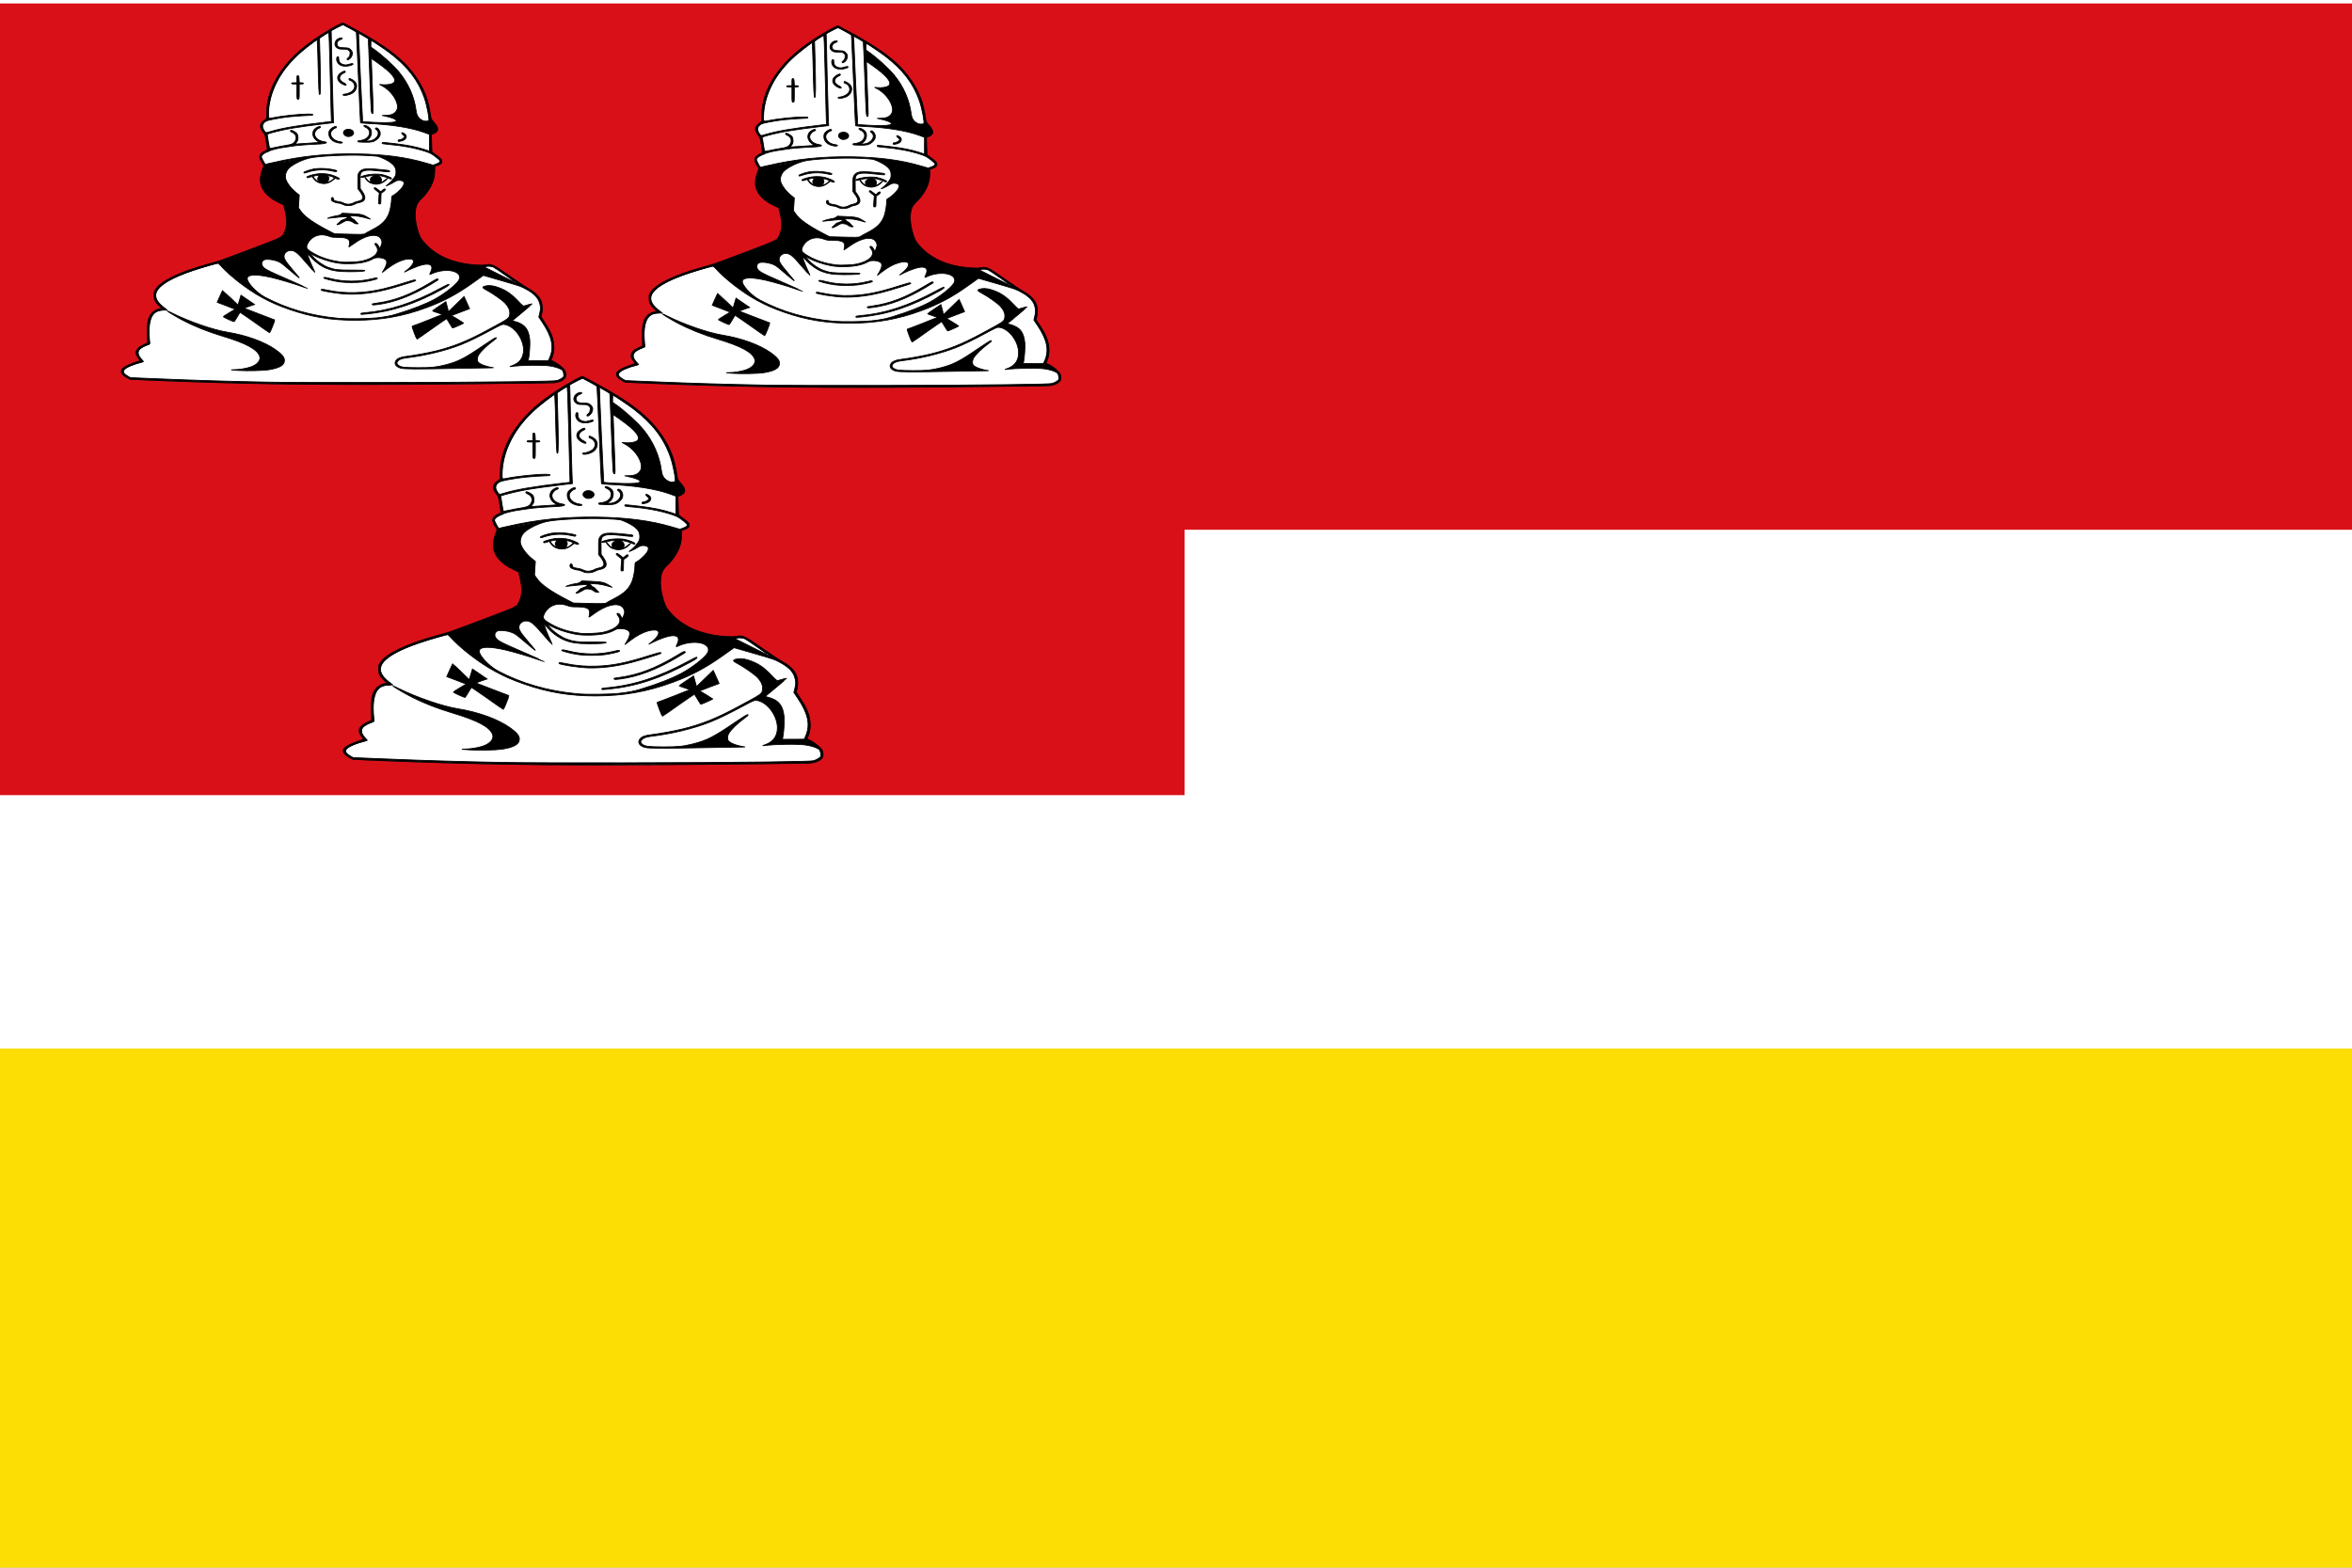 <svg width="600" height="400" viewBox="0 0 600 400" fill="none" xmlns="http://www.w3.org/2000/svg" xmlns:cgf="https://coding.garden/flags"><rect x="0" y="0" width="600" height="400" fill="#333333" stroke="none"/><g clip-path="url(#clip0_1_9481)">
<path d="M-2.57 -0.24L-3.428 401.307H606.37V-0.24H-2.57V-0.24Z" fill="white"/>
<path d="M-2.022 267.54L-2.88 401.825H606.918V267.54H-2.022V267.54Z" fill="#FCDD04"/>
<path d="M-1.124 0.877L-1.981 135.162H607.816V0.877H-1.124V0.877Z" fill="#DA1019"/>
<path d="M-2.399 1.477L-2.828 202.877H302.203V1.477H-2.399V1.477Z" fill="#DA1019"/>
<path d="M90.178 193.756C86.048 191.953 87.924 190.404 93.378 189.008C91.662 187.313 90.759 185.645 95.269 184.152C94.617 178.719 95.113 174.541 99.633 174.764C92.484 169.858 99.603 165.597 114.905 161.707L131.777 155.34C134.355 152.603 133.563 149.288 132.65 145.952C125.641 143.248 125.274 139.498 127.268 135.377C126.54 133.93 124.375 132.424 128.286 131.169L127.559 126.745C126.113 125.332 125.337 123.936 127.961 122.624C127.464 113.064 133.373 104.207 148.633 96.376C160.145 102.427 171.508 108.594 172.7 122.7C174.55 124.369 175.695 125.904 172.803 126.668L172.906 131.704C178.17 134.914 174.763 134.779 173.625 135.519C174.105 138.419 173.077 141.216 170.54 143.912C167.575 146.013 167.754 150.058 169.717 155.205C173.095 159.941 178.621 162.877 187.613 162.912C189.652 162.138 191.148 163.381 192.652 164.59L198.618 168.711C203.513 170.966 204.047 173.81 202.937 176.875C205.676 180.652 207.997 184.478 205.611 188.855C209.797 190.374 212.211 194.081 206.64 194.73C170.336 195.119 135.428 195.904 90.179 193.756H90.178Z" fill="white" stroke="black" stroke-width="0.2"/>
<path d="M139.582 195.091C124.522 194.915 113.446 194.641 99.585 194.1L90.054 193.729L89.387 193.409C87.91 192.701 87.269 191.831 87.691 191.107C88.029 190.526 89.263 189.837 91.054 189.228C91.992 188.91 92.733 188.616 92.703 188.574C91.536 186.986 91.388 186.48 91.854 185.687C92.189 185.116 92.629 184.791 93.801 184.247L94.778 183.793L94.729 181.28C94.679 178.697 94.839 177.557 95.415 176.415C95.941 175.37 97.054 174.589 98.319 174.378L98.764 174.303L98.036 173.622C96.879 172.54 96.598 171.988 96.583 170.767C96.572 169.79 96.611 169.664 97.141 168.916C98.713 166.703 103.626 164.37 111.152 162.259C112.541 161.87 114.007 161.456 114.41 161.339C114.814 161.223 118.804 159.744 123.277 158.053C132.288 154.646 131.778 154.903 132.496 153.394C133.244 151.821 133.261 149.829 132.548 146.994L132.278 145.917L130.947 145.287C129.088 144.407 127.615 143.263 126.808 142.071C125.666 140.384 125.541 138.691 126.385 136.337L126.809 135.154L126.284 134.31C125.582 133.179 125.497 132.44 126.008 131.905C126.362 131.535 127.182 131.057 127.655 130.944C127.802 130.909 127.768 130.383 127.51 128.764C127.193 126.778 127.135 126.591 126.662 126.065C126.383 125.754 126.067 125.22 125.959 124.878C125.698 124.049 125.928 123.522 126.876 122.772L127.607 122.194L127.608 120.589C127.61 116.898 128.897 113.151 131.425 109.483C134.29 105.324 138.303 101.845 144.47 98.174C146.897 96.73 148.425 95.956 148.657 96.055C148.774 96.105 149.895 96.693 151.149 97.362C160.784 102.503 165.551 106.216 168.903 111.189C170.981 114.272 172.082 117.152 172.648 120.98C172.847 122.331 172.888 122.431 173.522 123.123C175.062 124.806 175.079 125.674 173.585 126.341L172.935 126.63L173.017 129.005L173.099 131.381L174.114 132.134C175.585 133.226 175.832 133.493 175.832 133.993C175.832 134.457 175.475 134.748 174.386 135.17L173.877 135.367V136.407C173.877 137.846 173.614 139.077 173.046 140.291C172.465 141.532 171.307 143.159 170.369 144.051C169.991 144.411 169.536 144.913 169.356 145.168C168.178 146.84 168.214 150.106 169.45 153.694C169.834 154.808 170.058 155.193 170.873 156.142C173.534 159.239 177.191 161.174 182.005 162.029C183.909 162.368 186.913 162.56 187.695 162.393C189.468 162.015 189.886 162.201 194.405 165.376C196.511 166.855 198.674 168.304 199.211 168.597C201.267 169.716 202.399 170.733 203.066 172.06C203.508 172.939 203.63 174.648 203.33 175.755L203.11 176.566L204.028 177.956C205.741 180.55 206.383 182.044 206.626 184.006C206.824 185.596 206.567 187.089 205.876 188.369C205.816 188.481 206.035 188.641 206.53 188.848C207.469 189.239 209.102 190.498 209.588 191.204C209.849 191.585 209.959 191.953 209.961 192.457C209.964 193.082 209.902 193.224 209.463 193.611C208.845 194.154 207.782 194.549 206.706 194.636C203.937 194.86 150.728 195.221 139.582 195.091H139.582ZM195.382 194.419C203.981 194.298 207.03 194.218 207.512 194.103C207.865 194.019 208.442 193.755 208.794 193.517C209.429 193.087 209.432 193.082 209.365 192.329C209.319 191.816 209.192 191.469 208.971 191.252C208.535 190.823 207.139 190.342 205.646 190.106C203.624 189.786 197.927 189.861 194.812 190.249C194.442 190.295 194.524 190.241 195.155 190.026C197.231 189.317 198.315 187.835 198.315 185.702C198.315 182.466 195.524 178.895 192.839 178.695C192.411 178.663 191.91 178.888 189.42 180.227C186.003 182.067 183.177 183.434 181.121 184.243C176.884 185.909 171.32 187.256 166.138 187.869C164.823 188.025 164.032 188.324 163.69 188.794C163.337 189.281 163.394 189.578 163.913 189.947C164.623 190.452 165.458 190.55 169.152 190.566C172.88 190.583 174.249 190.447 176.773 189.814C180.292 188.932 182.111 188.003 187.442 184.364C189.689 182.83 190.572 182.297 190.772 182.351C190.99 182.411 190.818 182.591 189.904 183.261C188.126 184.564 186.54 186.102 185.928 187.118C185.565 187.719 185.513 188.592 185.814 189.015C186.256 189.636 188.168 190.342 190.006 190.562C190.23 190.589 189.24 190.622 187.807 190.636C186.373 190.65 182.341 190.718 178.846 190.788C169.226 190.98 165.441 190.96 164.528 190.712C163.064 190.314 162.536 189.363 163.295 188.49C163.788 187.922 164.539 187.651 166.157 187.455C168.328 187.192 172.012 186.52 174.133 186C178.898 184.832 182.76 183.295 187.977 180.489C194.697 176.875 194.369 177.113 194.523 175.755C194.621 174.899 194.172 173.867 193.293 172.924C192.53 172.105 190.001 170.315 188.397 169.458C186.943 168.682 186.808 168.465 187.626 168.222C188.51 167.959 189.586 168.008 190.719 168.362C193.232 169.148 194.764 170.138 196.818 172.304C198.038 173.591 198.192 173.71 198.522 173.619C198.722 173.564 199.28 173.408 199.762 173.271C200.244 173.135 200.666 173.043 200.7 173.067C200.734 173.091 199.509 174.147 197.978 175.413L195.195 177.715L195.745 177.851C198.601 178.554 199.788 179.987 200.039 183.033C200.132 184.177 199.938 187.059 199.688 188.22L199.599 188.635L202.378 188.626L205.157 188.615L205.472 187.92C206.774 185.042 206.195 182.145 203.526 178.177L202.52 176.682L202.691 175.986C203.019 174.649 203.046 174.241 202.868 173.327C202.526 171.582 201.422 170.348 199.024 169.031C197.669 168.288 197.283 168.155 192.421 166.751L187.257 165.261L184.273 167.379C179.984 170.426 176.306 172.378 171.583 174.115C165.1 176.5 159.033 177.564 151.883 177.569C145.351 177.572 139.794 176.656 133.88 174.599C130.69 173.489 128.934 172.728 126.307 171.315C122.32 169.171 117.421 165.396 114.817 162.46C114.549 162.158 114.234 161.91 114.117 161.91C113.703 161.909 108.918 163.325 106.507 164.161C101.882 165.765 98.74 167.53 97.613 169.157C96.537 170.712 97.035 172.275 99.132 173.919L100.143 174.712L99.086 174.777C97.847 174.853 97.136 175.116 96.554 175.714C95.546 176.748 95.077 179.017 95.265 181.943C95.328 182.925 95.415 183.796 95.46 183.877C95.508 183.967 95.216 184.141 94.717 184.321C92.106 185.262 91.573 186.483 93.043 188.151L93.684 188.878L92.521 189.195C90.943 189.624 89.309 190.316 88.691 190.816C87.811 191.529 88.034 192.144 89.466 192.95L90.095 193.304L98.547 193.65C108.738 194.067 117.187 194.32 127.852 194.526C137.886 194.72 178.621 194.656 195.383 194.419L195.382 194.419ZM119.868 191.332C117.605 191.199 117.275 191.136 118.743 191.119C120.05 191.105 121.951 190.791 123.14 190.395C125.027 189.767 126.056 188.559 125.663 187.43C125.004 185.532 121.932 183.874 115.493 181.94C111.257 180.667 107.569 179.188 104.228 177.42C102.771 176.65 100.073 175.029 100.073 174.923C100.073 174.893 100.752 175.203 101.58 175.613C106.332 177.96 112.861 180.204 116.781 180.837C122.093 181.696 127.072 183.509 130.145 185.705C131.852 186.924 132.495 187.712 132.495 188.586C132.495 189.903 131.126 190.691 128.014 191.165C126.588 191.383 122.238 191.472 119.868 191.332V191.332ZM168.206 180.997C167.832 180.025 167.58 179.217 167.646 179.2C168.292 179.036 175.833 176.074 175.828 175.986C175.825 175.923 175.238 175.688 174.526 175.465C173.814 175.242 173.23 175.03 173.228 174.994C173.227 174.958 174.059 174.373 175.079 173.695L176.932 172.462L177.299 173.789C177.501 174.52 177.686 175.117 177.711 175.117C177.736 175.117 178.696 174.204 179.845 173.089L181.935 171.06L182.148 171.495C182.265 171.735 182.606 172.488 182.906 173.168L183.451 174.405L181.027 175.311C179.694 175.81 178.603 176.255 178.603 176.299C178.602 176.344 179.335 176.803 180.231 177.319C181.127 177.835 181.86 178.279 181.86 178.306C181.86 178.44 178.876 179.761 178.764 179.676C178.692 179.622 178.326 179.057 177.95 178.419C177.574 177.782 177.216 177.223 177.155 177.176C177.094 177.13 175.251 178.368 173.059 179.928C170.867 181.488 169.031 182.764 168.979 182.764C168.928 182.764 168.58 181.969 168.206 180.997H168.206ZM124.352 178.19C122.16 176.63 120.316 175.392 120.254 175.438C120.191 175.485 119.837 176.044 119.466 176.682C119.095 177.319 118.728 177.886 118.65 177.941C118.539 178.021 116.405 177.077 115.661 176.619C115.587 176.574 116.265 176.107 117.168 175.582C118.071 175.057 118.809 174.593 118.809 174.552C118.809 174.51 117.72 174.064 116.39 173.562L113.97 172.649L114.696 171.016C115.096 170.117 115.438 169.37 115.458 169.355C115.477 169.34 116.441 170.243 117.599 171.362L119.705 173.397L119.893 172.78C119.997 172.441 120.18 171.833 120.301 171.429L120.52 170.695L122.394 171.969L124.267 173.244L122.818 173.724C122.022 173.988 121.435 174.246 121.515 174.299C121.595 174.351 123.493 175.084 125.734 175.929C127.974 176.773 129.826 177.476 129.851 177.49C129.927 177.535 128.521 181.026 128.427 181.026C128.378 181.026 126.544 179.75 124.352 178.19H124.352ZM157.816 176.916C160.459 176.617 161.629 176.392 163.525 175.815C167.876 174.489 171.41 173.113 173.866 171.786C176.516 170.354 179.625 167.948 180.415 166.718C181.744 164.646 178.589 163.263 174.731 164.227C174.228 164.353 173.53 164.591 173.18 164.755C172.83 164.92 172.519 165.038 172.489 165.016C172.459 164.995 172.573 164.691 172.743 164.341C173.525 162.731 172.887 161.96 171.018 162.258C170.021 162.417 168.263 163.044 166.708 163.795L165.486 164.386L166.279 163.758C167.817 162.538 168.412 161.4 167.756 160.933C167.386 160.67 166.295 160.71 165.214 161.027C163.854 161.424 162.372 162.226 160.801 163.412L159.409 164.464L159.975 163.533C160.613 162.484 160.809 161.542 160.482 161.098C159.957 160.387 157.813 160.148 156.892 160.699C155.395 161.595 153.116 162.056 150.172 162.056C148.403 162.057 147.785 162.006 146.425 161.751C144.596 161.409 141.978 160.53 140.665 159.819C140.185 159.559 139.764 159.366 139.73 159.39C139.696 159.415 140.029 159.826 140.471 160.304C141.466 161.382 143.271 162.608 144.524 163.059C146.397 163.731 147.202 163.822 151.109 163.809C153.857 163.8 154.652 163.829 154.652 163.942C154.652 164.15 153.067 164.259 150.172 164.251C147.37 164.243 145.867 164.027 144.174 163.389C142.71 162.838 140.901 161.555 139.785 160.277C139.27 159.687 138.849 159.278 138.85 159.369C138.853 159.696 139.666 161.799 140.307 163.137C140.666 163.888 140.937 164.518 140.908 164.539C140.879 164.559 139.859 163.415 138.641 161.997C136.022 158.948 135.37 158.434 134.118 158.434C133.389 158.434 132.582 159.031 132.438 159.677C132.247 160.536 132.582 161.147 134.485 163.406C135.483 164.59 136.404 165.689 136.532 165.849C136.859 166.254 135.614 165.268 133.357 163.332C131.636 161.856 131.325 161.645 130.377 161.31C129.196 160.894 127.596 160.739 126.964 160.979C126.401 161.193 126.097 161.826 126.299 162.36C126.683 163.373 127.197 163.664 133.281 166.306C136.427 167.673 138.975 168.81 138.942 168.833C138.909 168.856 138.151 168.614 137.256 168.295C135.112 167.53 130.942 166.299 128.952 165.844C124.951 164.93 122.634 164.954 122.295 165.913C121.929 166.95 124.61 169.908 127.118 171.236C133.125 174.415 139.895 176.351 147.381 177.03C149.688 177.239 155.512 177.175 157.816 176.915L157.816 176.916ZM153.512 175.803C153.512 175.639 153.7 175.582 154.448 175.521C161.385 174.956 167.865 172.879 175.463 168.784C176.568 168.189 177.536 167.702 177.615 167.702C178.117 167.702 177.708 168.084 176.495 168.749C168.656 173.046 162.328 175.147 155.1 175.853C153.606 175.999 153.512 175.996 153.512 175.803V175.803ZM156.682 173.256C156.521 173.071 156.614 173.042 157.99 172.855C162.786 172.202 167.16 170.551 172.39 167.419C174.473 166.171 174.524 166.147 174.736 166.298C174.953 166.452 175.043 166.385 172.899 167.663C167.539 170.857 162.769 172.668 158.166 173.256C156.962 173.41 156.815 173.41 156.682 173.256V173.256ZM149.927 170.406C147.47 170.327 142.596 169.564 142.596 169.258C142.596 168.992 142.805 169.001 144.439 169.337C146.918 169.847 149.449 170.06 152.045 169.976C156.306 169.839 159.68 169.161 165.782 167.218C167.681 166.613 168.407 166.431 168.541 166.526C168.641 166.598 168.678 166.688 168.623 166.727C168.397 166.888 162.979 168.545 161.075 169.036C157.063 170.07 153.411 170.519 149.927 170.406L149.927 170.406ZM147.752 167.059C145.759 166.778 143.198 166.125 143.297 165.923C143.389 165.735 143.818 165.78 145.121 166.115C148.82 167.068 153.024 167.077 156.798 166.139C157.869 165.873 158.073 165.873 158.073 166.137C158.073 166.305 155.808 166.835 154.108 167.066C152.54 167.279 149.28 167.275 147.752 167.06V167.059ZM193.511 165.315C191.825 164.129 190.218 163.061 189.94 162.94C189.393 162.703 188.133 162.646 187.725 162.84C187.508 162.944 187.508 162.968 187.725 163.066C187.859 163.126 189.876 164.139 192.205 165.318C194.535 166.497 196.472 167.463 196.509 167.466C196.546 167.47 195.197 166.501 193.511 165.315V165.315ZM153.756 161.355C157.378 160.54 158.947 158.873 157.702 157.166C157.335 156.663 157.306 156.56 157.515 156.503C157.821 156.419 158.169 156.726 158.423 157.304C158.528 157.543 158.664 157.739 158.725 157.739C158.849 157.739 159.136 157.094 159.298 156.454C159.442 155.887 159.117 155.103 158.581 154.722C157.199 153.739 154.484 154.465 151.524 156.611C150.252 157.533 150.123 157.598 150.262 157.254C150.347 157.044 150.416 156.595 150.416 156.257C150.416 155.201 149.556 154.845 146.995 154.841C145.784 154.84 145.49 154.796 144.65 154.493C142.952 153.881 141.337 154.093 140.062 155.096C139.358 155.65 138.754 156.558 138.64 157.236C138.532 157.873 138.861 158.244 140.265 159.069C142.577 160.426 145.065 161.214 148.298 161.612C149.295 161.734 152.806 161.569 153.756 161.355H153.756ZM154.74 153.794C154.906 153.663 155.748 153.198 156.612 152.76C159.324 151.383 160.608 150.111 161.326 148.09C161.67 147.124 161.983 145.265 161.983 144.198C161.983 143.632 162.037 143.518 162.372 143.37C162.984 143.099 164.36 141.883 164.906 141.13C165.797 139.903 165.484 139.201 164.048 139.201C163.535 139.201 163.271 139.293 162.643 139.693C162.218 139.964 161.547 140.314 161.153 140.47L160.436 140.754L161.217 140.122C161.647 139.775 162.27 139.102 162.602 138.628C163.139 137.859 163.205 137.669 163.202 136.89C163.199 135.836 162.836 135.191 161.794 134.383C160.963 133.737 158.938 132.763 158.095 132.602C157.769 132.54 156.136 132.43 154.465 132.358C149.49 132.145 141.676 132.532 139.318 133.11C136.869 133.71 134.09 135.199 133.34 136.312C132.812 137.096 132.621 137.99 132.822 138.742C133.127 139.885 134.369 141.493 135.855 142.668L136.576 143.239L136.465 144.985L136.355 146.731L136.941 147.572C138.077 149.202 140.518 150.907 145.04 153.23L146.262 153.857L148.624 153.921C153.913 154.065 154.409 154.054 154.74 153.794L154.74 153.794ZM147.383 150.902C147.707 150.647 147.972 150.388 147.972 150.327C147.972 150.265 148.375 150.079 148.868 149.913C149.498 149.701 149.764 149.545 149.764 149.388C149.764 149.068 149.611 149.073 144.877 149.569L144.307 149.629L145.04 149.353C145.443 149.2 146.213 149.014 146.75 148.938C147.443 148.841 147.828 148.716 148.072 148.509L148.415 148.217L150.855 148.326C153.587 148.447 154.19 148.589 155.487 149.413L156.2 149.866L155.548 149.678C153.853 149.189 153.008 149.027 151.842 148.966C151.147 148.93 150.579 148.936 150.579 148.981C150.579 149.193 151.097 149.736 151.354 149.794C151.514 149.83 151.781 150.04 151.948 150.26C152.115 150.48 152.391 150.768 152.562 150.898C152.87 151.133 152.869 151.135 152.41 151.135C152.097 151.135 151.773 151.007 151.414 150.744C151.019 150.455 150.689 150.334 150.142 150.281C149.435 150.212 149.361 150.234 148.429 150.788C147.893 151.106 147.306 151.367 147.125 151.367C146.835 151.367 146.868 151.309 147.383 150.903L147.383 150.902ZM149.136 146.029C148.925 145.968 148.547 145.815 148.297 145.688C148.046 145.561 147.669 145.456 147.458 145.455C146.878 145.451 145.741 145.045 145.532 144.766C145.282 144.435 145.381 143.893 145.691 143.893C145.842 143.893 145.957 144.027 145.991 144.241C146.07 144.74 146.256 144.849 147.292 145.002C147.8 145.077 148.386 145.233 148.593 145.349C149.322 145.757 150.041 145.85 150.824 145.637C151.213 145.532 151.62 145.369 151.728 145.276C151.836 145.184 152.32 145.026 152.802 144.926C154.32 144.612 154.456 143.824 153.269 142.234L152.697 141.468V139.49C152.697 137.669 152.726 137.472 153.064 136.998C153.598 136.248 154.242 136.026 155.863 136.03C156.586 136.032 157.911 136.12 158.807 136.225C159.703 136.33 160.655 136.429 160.923 136.447C161.235 136.467 161.43 136.551 161.465 136.681C161.535 136.945 161.259 136.942 158.807 136.655C155.382 136.253 154.137 136.367 153.579 137.135C153.364 137.431 153.32 137.858 153.337 139.469L153.359 141.441L153.952 142.295C155.097 143.941 154.819 144.934 153.115 145.287C152.62 145.389 152.172 145.522 152.12 145.583C152.067 145.643 151.739 145.796 151.39 145.923C150.72 146.166 149.775 146.21 149.138 146.029L149.136 146.029ZM158.476 144.154L158.586 142.619L157.819 142.003C157.218 141.521 157.095 141.357 157.251 141.25C157.407 141.143 157.622 141.248 158.223 141.721L158.994 142.329L159.495 141.894C159.886 141.556 160.04 141.491 160.197 141.598C160.355 141.706 160.287 141.835 159.873 142.206C159.584 142.466 159.281 142.649 159.199 142.613C159.113 142.574 159.051 143.201 159.051 144.118C159.051 145.637 159.04 145.689 158.708 145.689C158.372 145.689 158.368 145.662 158.476 144.154H158.476ZM157.037 140.184C156.713 140.105 156.259 139.952 156.028 139.845C155.551 139.623 154.648 138.667 154.66 138.396C154.662 138.297 154.84 138.451 155.051 138.738C155.262 139.024 155.615 139.378 155.835 139.524L156.235 139.79L156.159 139.229C156.094 138.749 156.145 138.617 156.514 138.305C156.75 138.105 157.106 137.915 157.305 137.882C157.503 137.85 157.232 137.848 156.702 137.878C156.171 137.908 155.293 138.061 154.751 138.217C154.082 138.409 153.711 138.462 153.598 138.382C153.392 138.235 153.623 138.125 154.815 137.798C156.055 137.459 158.197 137.378 159.377 137.625C160.517 137.864 161.983 138.459 161.983 138.682C161.983 138.931 161.802 138.898 160.79 138.465C159.914 138.09 158.012 137.7 157.798 137.852C157.74 137.893 157.834 137.928 158.005 137.93C158.925 137.941 159.55 139.001 159.038 139.681C158.736 140.082 159.421 139.742 160.176 139.116C160.542 138.812 160.841 138.62 160.842 138.688C160.842 138.756 160.579 139.031 160.256 139.299C159.293 140.099 158.067 140.436 157.037 140.184H157.037ZM142.374 139.963C141.57 139.753 140.952 139.33 140.493 138.676C140.293 138.391 140.1 138.158 140.065 138.158C140.029 138.158 139.737 138.248 139.415 138.357C138.906 138.529 138.809 138.533 138.677 138.386C138.558 138.253 138.726 138.15 139.461 137.905C142.193 136.997 144.993 137.209 147.321 138.499C147.626 138.669 147.681 138.758 147.542 138.858C147.401 138.958 147.249 138.942 146.928 138.792C146.502 138.593 146.5 138.594 145.833 139.133C144.759 140.001 143.589 140.282 142.374 139.963L142.374 139.963ZM144.936 139.535C145.584 139.23 146.18 138.709 146.18 138.448C146.18 138.36 144.866 137.933 144.586 137.929C144.429 137.927 144.419 137.983 144.545 138.151C144.858 138.566 144.747 139.258 144.314 139.59C143.785 139.996 143.998 139.977 144.936 139.535H144.936ZM141.956 139.475C141.556 139.114 141.523 138.625 141.867 138.153C142.107 137.822 142.103 137.811 141.745 137.82C141.541 137.824 141.136 137.89 140.845 137.965L140.316 138.101L140.657 138.591C140.952 139.015 141.949 139.78 142.206 139.78C142.254 139.78 142.142 139.643 141.956 139.475H141.956ZM137.819 137.071C137.723 136.893 139.376 136.305 140.628 136.072C141.846 135.845 143.986 135.895 145.489 136.186C146.913 136.462 147.049 136.518 146.846 136.752C146.746 136.866 146.492 136.843 145.676 136.646C143.561 136.136 141.007 136.248 138.945 136.942C137.94 137.28 137.933 137.281 137.819 137.071V137.071ZM174.248 134.737C175.699 134.16 175.674 133.923 174.025 132.668C173.058 131.931 172.637 131.709 171.458 131.313C168.609 130.357 164.923 129.656 161.047 129.334C159.59 129.213 159.377 129.168 159.377 128.977C159.377 128.725 159.357 128.724 163.442 129.196C166.326 129.53 169.123 130.098 171.066 130.744L172.41 131.192V128.895V126.598L171.128 126.124C167.445 124.761 161.949 123.881 155.411 123.606C154.248 123.557 153.46 123.474 153.427 123.398C153.397 123.328 153.141 117.744 152.859 110.989C152.576 104.235 152.319 98.647 152.287 98.573C152.255 98.499 151.473 98.035 150.549 97.541C149.624 97.048 148.786 96.6 148.686 96.545C148.546 96.469 146.441 97.484 145.394 98.133C145.333 98.171 145.801 118.209 145.935 121.305L146.026 123.395L143.7 123.66C140.752 123.995 135.901 124.663 134.206 124.968C131.914 125.379 128.385 126.238 127.797 126.527C127.711 126.569 128.3 130.256 128.414 130.386C128.477 130.46 129.059 130.379 129.975 130.17C130.779 129.986 132.022 129.751 132.739 129.646C134.346 129.411 134.895 129.192 135.315 128.616C136.036 127.628 135.757 126.539 134.66 126.052C134.142 125.822 133.991 125.602 134.267 125.481C134.465 125.394 135.408 125.867 135.815 126.257C136.055 126.488 136.167 126.801 136.208 127.358C136.257 128.011 136.2 128.228 135.859 128.701L135.452 129.265L136.213 129.197C136.632 129.16 138.038 129.07 139.338 128.997C140.637 128.923 141.795 128.844 141.912 128.82C142.042 128.793 141.892 128.632 141.519 128.4C140.284 127.628 139.921 126.202 140.715 125.238C141.091 124.782 142.019 124.318 142.304 124.444C142.574 124.563 142.415 124.784 141.954 124.929C141.404 125.102 140.804 125.879 140.804 126.418C140.804 127.504 141.884 128.393 143.457 128.603C143.79 128.647 144.062 128.743 144.062 128.816C144.062 129.068 143.158 129.214 141.134 129.288C138.912 129.369 135.514 129.65 134.613 129.827C134.299 129.889 133.444 130.015 132.711 130.108C129.03 130.577 126.144 131.738 126.142 132.752C126.141 132.937 127.042 134.667 127.196 134.776C127.228 134.799 128.268 134.582 129.508 134.295C136.958 132.566 144.289 131.815 152.453 131.943C159.976 132.061 166.029 132.858 171.352 134.429C172.427 134.747 173.352 135.012 173.408 135.018C173.464 135.025 173.842 134.898 174.248 134.737H174.248ZM146.75 128.786C145.428 128.35 144.714 127.502 144.714 126.368C144.714 125.829 144.804 125.593 145.155 125.208C145.577 124.746 146.43 124.324 146.703 124.444C146.92 124.539 146.846 124.835 146.604 124.835C146.236 124.835 145.391 125.606 145.274 126.049C144.966 127.217 146.143 128.4 147.813 128.6C148.211 128.648 148.461 128.741 148.461 128.842C148.461 129.077 147.542 129.046 146.75 128.786H146.75ZM152.698 128.513C152.697 128.37 152.826 128.31 153.134 128.31C153.375 128.31 153.893 128.2 154.285 128.065C156.175 127.414 156.517 125.396 154.862 124.661C154.276 124.401 154.164 124.139 154.64 124.139C155.082 124.139 155.959 124.696 156.222 125.144C156.753 126.048 156.32 127.535 155.371 128.066C154.858 128.353 154.875 128.426 155.456 128.426C157.684 128.426 159.189 126.331 157.746 125.239C157.458 125.021 157.444 124.966 157.646 124.846C158.018 124.627 158.755 125.394 158.85 126.1C158.951 126.847 158.656 127.432 157.876 128.034C157.039 128.679 156.545 128.782 154.443 128.746C152.907 128.719 152.699 128.692 152.698 128.513H152.698ZM163.776 128.31C163.776 128.138 163.884 128.079 164.195 128.079C164.666 128.079 165.568 127.51 165.568 127.213C165.568 127.11 165.384 126.895 165.16 126.736C164.741 126.437 164.619 126.109 164.929 126.109C165.025 126.109 165.318 126.261 165.58 126.448C166.493 127.097 165.979 128.154 164.621 128.422C163.812 128.582 163.776 128.577 163.776 128.31L163.776 128.31ZM149.825 127.179C149.265 127.115 148.722 126.617 148.722 126.167C148.722 125.264 150.218 124.841 151.127 125.488C152.122 126.195 151.239 127.341 149.825 127.179ZM148.624 115.74C148.624 115.637 148.775 115.565 148.991 115.563C149.587 115.559 150.642 115.163 151.111 114.766C151.744 114.231 151.97 113.55 151.729 112.901C151.526 112.351 151.054 111.908 150.553 111.795C150.259 111.728 150.119 111.279 150.392 111.279C150.738 111.279 151.667 111.85 151.999 112.267C152.704 113.152 152.38 114.516 151.292 115.241C150.424 115.82 148.624 116.156 148.624 115.74H148.624ZM148.868 112.998C147.233 112.357 146.654 111.079 147.558 110.107C147.993 109.64 148.899 109.158 149.142 109.264C149.408 109.381 149.264 109.603 148.8 109.791C148.184 110.04 147.8 110.467 147.699 111.014C147.603 111.539 148.074 112.108 148.954 112.53C149.741 112.907 149.668 113.311 148.868 112.998H148.868ZM148.023 107.678C147.298 107.348 146.8 106.573 146.863 105.871C146.899 105.47 146.987 105.304 147.175 105.279C147.39 105.25 147.437 105.358 147.437 105.875C147.437 106.724 147.917 107.284 148.807 107.474C149.377 107.595 149.559 107.581 150.285 107.363C150.74 107.226 151.176 107.142 151.253 107.176C151.549 107.306 151.368 107.475 150.701 107.69C149.786 107.986 148.687 107.981 148.023 107.679L148.023 107.678ZM149.717 106.036C149.676 105.957 149.83 105.748 150.059 105.573C150.382 105.327 150.492 105.102 150.545 104.58C150.606 103.988 150.565 103.864 150.205 103.567C149.826 103.254 149.709 103.229 148.632 103.22C147.557 103.212 147.431 103.185 146.965 102.853C145.805 102.028 146.49 100.307 148.048 100.134C148.572 100.076 148.529 100.435 147.994 100.579C146.99 100.848 146.594 101.982 147.314 102.526C147.613 102.753 147.869 102.804 148.898 102.841C150.035 102.882 150.158 102.912 150.587 103.253C150.842 103.456 151.102 103.818 151.165 104.057C151.318 104.635 150.993 105.464 150.458 105.863C149.983 106.215 149.828 106.252 149.717 106.036L149.717 106.036ZM131.222 134.372C131.104 134.338 130.964 134.342 130.91 134.381C130.855 134.419 130.952 134.447 131.124 134.442C131.313 134.436 131.352 134.409 131.222 134.372L131.222 134.372ZM133.798 133.936C134.918 133.719 135.725 133.537 135.59 133.533C135.304 133.524 131.66 134.195 131.542 134.278C131.389 134.387 131.777 134.328 133.798 133.936V133.936ZM136.272 133.445C136.155 133.411 136.014 133.415 135.96 133.454C135.906 133.492 136.002 133.52 136.174 133.515C136.364 133.509 136.403 133.482 136.273 133.445L136.272 133.445ZM128.605 125.834C131.458 124.938 136.414 124.09 143.64 123.261L145.417 123.057L145.315 119.688C145.259 117.835 145.124 112.343 145.014 107.485C144.877 101.433 144.76 98.65 144.642 98.65C144.547 98.651 143.945 99.002 143.304 99.433L142.138 100.214L142.273 105.023C142.492 112.754 142.474 115.682 142.21 115.682C141.975 115.682 141.923 114.631 141.68 104.82C141.622 102.51 141.52 100.62 141.452 100.62C141.309 100.62 138.511 102.757 137.203 103.865C131.394 108.784 128.1 115.06 128.096 121.214C128.096 122.275 128.11 122.286 129.237 122.051C131.718 121.533 136.636 121.012 139.052 121.011C140.066 121.011 140.315 121.045 140.315 121.185C140.315 121.281 140.187 121.36 140.03 121.362C138.953 121.375 135.384 121.608 133.961 121.759C131.227 122.048 127.796 122.691 127.327 123.003C126.736 123.396 126.466 123.832 126.468 124.394C126.47 124.971 127.153 126.109 127.498 126.109C127.625 126.109 128.123 125.985 128.605 125.834L128.605 125.834ZM135.916 114.871V112.785H135.183C134.64 112.785 134.45 112.74 134.45 112.611C134.45 112.483 134.64 112.438 135.183 112.438H135.916V111.444C135.916 110.561 135.947 110.455 136.201 110.49C136.44 110.522 136.494 110.682 136.534 111.483L136.581 112.438H137.145C137.537 112.438 137.708 112.49 137.708 112.611C137.708 112.733 137.536 112.785 137.138 112.785H136.568V114.871C136.568 116.879 136.557 116.956 136.242 116.956C135.928 116.956 135.916 116.879 135.916 114.871V114.871ZM162.756 123.202C163.965 122.875 163.002 122.223 160.456 121.644L159.335 121.389L160.25 121.384C161.904 121.373 162.816 120.985 163.36 120.059C164.345 118.381 162.297 114.866 159.425 113.306L158.665 112.894L159.574 112.97C160.74 113.067 161.995 112.857 162.493 112.48C163.606 111.637 162.167 109.812 158.168 106.994L156.444 105.78L156.447 106.705C156.449 107.213 156.557 110.236 156.687 113.422C156.991 120.852 156.991 120.895 156.701 120.895C156.359 120.895 156.329 120.454 155.961 109.964C155.778 104.748 155.588 100.435 155.54 100.38C155.401 100.219 153.01 98.852 152.949 98.898C152.847 98.975 153.951 122.985 154.06 123.062C154.118 123.104 155.393 123.202 156.893 123.281C159.624 123.425 162.051 123.392 162.756 123.202L162.756 123.202ZM172.185 122.863C172.486 122.649 171.753 118.729 171.018 116.614C169.356 111.837 166.454 108.056 161.585 104.327C160.386 103.409 156.574 100.852 156.404 100.852C156.337 100.852 156.281 101.258 156.281 101.755V102.658L156.948 103.116C159.173 104.644 162.495 107.636 164.041 109.504C166.64 112.644 168.28 116.356 168.744 120.142C168.884 121.284 169.322 122.043 170.149 122.574C170.639 122.889 170.922 122.981 171.401 122.981C171.741 122.981 172.094 122.928 172.185 122.863L172.185 122.863Z" fill="black" stroke="black" stroke-width="0.2"/>
<path d="M33.358 96.778C29.531 95.1 31.268 93.66 36.322 92.36C34.733 90.784 33.896 89.232 38.075 87.842C37.47 82.786 37.929 78.9 42.118 79.106C35.494 74.541 42.09 70.577 56.268 66.957L71.901 61.033C74.29 58.486 73.556 55.401 72.71 52.297C66.216 49.781 65.876 46.292 67.724 42.458C67.049 41.111 65.043 39.71 68.667 38.542L67.993 34.425C66.653 33.111 65.934 31.811 68.365 30.591C67.905 21.696 73.38 13.454 87.519 6.167C98.186 11.798 108.715 17.536 109.819 30.662C111.533 32.215 112.594 33.643 109.914 34.354L110.009 39.04C114.887 42.027 111.731 41.901 110.676 42.59C111.121 45.288 110.168 47.891 107.818 50.4C105.07 52.354 105.237 56.118 107.055 60.907C110.185 65.314 115.305 68.046 123.637 68.078C125.526 67.359 126.912 68.515 128.306 69.64L133.833 73.474C138.369 75.573 138.864 78.219 137.836 81.071C140.373 84.585 142.523 88.145 140.313 92.218C144.191 93.632 146.428 97.081 141.266 97.685C107.628 98.047 75.284 98.777 33.358 96.778H33.358Z" fill="white" stroke="black" stroke-width="0.2"/>
<path d="M79.133 98.021C65.179 97.858 54.916 97.603 42.073 97.1L33.242 96.754L32.624 96.456C31.256 95.798 30.662 94.988 31.053 94.314C31.366 93.774 32.509 93.132 34.169 92.566C35.037 92.27 35.725 91.996 35.697 91.958C34.616 90.479 34.478 90.009 34.91 89.271C35.221 88.74 35.628 88.438 36.714 87.931L37.62 87.508L37.574 85.17C37.527 82.766 37.676 81.706 38.209 80.644C38.697 79.671 39.728 78.945 40.9 78.748L41.312 78.678L40.638 78.045C39.566 77.038 39.305 76.524 39.292 75.388C39.282 74.479 39.317 74.362 39.809 73.666C41.266 71.607 45.817 69.435 52.791 67.472C54.078 67.109 55.436 66.724 55.81 66.616C56.184 66.507 59.881 65.131 64.026 63.557C72.375 60.387 71.903 60.627 72.568 59.222C73.261 57.759 73.276 55.906 72.616 53.268L72.365 52.265L71.132 51.679C69.409 50.86 68.045 49.796 67.297 48.687C66.239 47.117 66.123 45.542 66.905 43.351L67.298 42.25L66.812 41.465C66.161 40.413 66.082 39.725 66.556 39.227C66.883 38.883 67.643 38.438 68.082 38.333C68.219 38.301 68.186 37.811 67.947 36.305C67.654 34.456 67.6 34.283 67.162 33.793C66.903 33.504 66.61 33.007 66.51 32.688C66.269 31.917 66.482 31.427 67.36 30.729L68.037 30.191L68.038 28.697C68.04 25.263 69.233 21.777 71.575 18.364C74.23 14.493 77.948 11.257 83.662 7.841C85.91 6.497 87.327 5.777 87.542 5.869C87.65 5.915 88.689 6.462 89.851 7.085C98.778 11.869 103.195 15.323 106.301 19.951C108.226 22.82 109.246 25.499 109.77 29.061C109.955 30.318 109.993 30.412 110.58 31.056C112.007 32.621 112.023 33.43 110.639 34.05L110.037 34.319L110.113 36.529L110.188 38.739L111.129 39.44C112.492 40.456 112.721 40.705 112.721 41.17C112.721 41.602 112.39 41.872 111.381 42.265L110.909 42.448V43.416C110.909 44.755 110.665 45.901 110.139 47.03C109.601 48.185 108.528 49.699 107.659 50.529C107.309 50.863 106.887 51.331 106.721 51.568C105.629 53.124 105.662 56.163 106.808 59.502C107.163 60.538 107.371 60.897 108.126 61.78C110.591 64.662 113.98 66.462 118.441 67.258C120.204 67.573 122.988 67.751 123.713 67.596C125.355 67.245 125.743 67.417 129.93 70.371C131.881 71.748 133.885 73.097 134.383 73.369C136.288 74.41 137.336 75.356 137.955 76.591C138.364 77.409 138.477 78.999 138.2 80.029L137.996 80.784L138.846 82.077C140.434 84.491 141.028 85.881 141.254 87.707C141.436 89.186 141.199 90.576 140.559 91.767C140.503 91.871 140.706 92.02 141.165 92.212C142.034 92.576 143.548 93.747 143.998 94.405C144.24 94.759 144.342 95.102 144.344 95.57C144.346 96.152 144.289 96.284 143.882 96.644C143.309 97.149 142.324 97.517 141.327 97.598C138.762 97.806 89.46 98.142 79.133 98.021H79.133ZM130.835 97.396C138.802 97.283 141.628 97.209 142.074 97.102C142.402 97.024 142.936 96.778 143.262 96.557C143.851 96.157 143.853 96.152 143.791 95.451C143.748 94.974 143.631 94.651 143.426 94.449C143.022 94.05 141.729 93.603 140.346 93.383C138.472 93.085 133.193 93.155 130.307 93.516C129.964 93.558 130.04 93.509 130.624 93.308C132.549 92.649 133.553 91.27 133.553 89.285C133.553 86.274 130.967 82.951 128.479 82.765C128.083 82.735 127.618 82.944 125.311 84.191C122.145 85.902 119.526 87.175 117.621 87.927C113.695 89.478 108.54 90.731 103.739 91.302C102.52 91.447 101.788 91.725 101.471 92.162C101.143 92.615 101.196 92.891 101.677 93.235C102.335 93.704 103.109 93.796 106.531 93.811C109.985 93.826 111.254 93.7 113.592 93.111C116.854 92.29 118.539 91.426 123.479 88.04C125.561 86.613 126.378 86.117 126.563 86.167C126.766 86.223 126.606 86.39 125.759 87.014C124.112 88.226 122.642 89.658 122.075 90.602C121.739 91.162 121.691 91.974 121.97 92.368C122.38 92.946 124.151 93.602 125.854 93.807C126.061 93.832 125.144 93.863 123.816 93.876C122.488 93.889 118.751 93.952 115.513 94.017C106.6 94.196 103.093 94.177 102.247 93.947C100.89 93.577 100.401 92.692 101.105 91.879C101.562 91.351 102.257 91.099 103.757 90.916C105.768 90.672 109.182 90.046 111.147 89.563C115.562 88.475 119.14 87.045 123.974 84.434C130.201 81.072 129.896 81.293 130.04 80.029C130.13 79.233 129.714 78.273 128.899 77.395C128.192 76.633 125.849 74.968 124.363 74.17C123.016 73.448 122.891 73.246 123.649 73.02C124.468 72.775 125.464 72.821 126.514 73.15C128.843 73.882 130.262 74.803 132.165 76.818C133.296 78.016 133.439 78.127 133.745 78.042C133.93 77.991 134.447 77.845 134.893 77.718C135.34 77.591 135.731 77.506 135.762 77.528C135.794 77.551 134.659 78.533 133.24 79.711L130.662 81.853L131.172 81.979C133.818 82.634 134.918 83.967 135.15 86.802C135.237 87.866 135.056 90.548 134.825 91.628L134.742 92.014L137.317 92.006L139.892 91.996L140.184 91.349C141.39 88.671 140.854 85.975 138.381 82.283L137.449 80.891L137.607 80.245C137.911 79 137.937 78.62 137.771 77.77C137.455 76.147 136.431 74.998 134.209 73.773C132.955 73.081 132.597 72.957 128.092 71.651L123.306 70.264L120.542 72.236C116.568 75.07 113.16 76.887 108.784 78.504C102.777 80.723 97.155 81.713 90.53 81.717C84.478 81.72 79.33 80.868 73.849 78.953C70.894 77.921 69.267 77.213 66.833 75.898C63.139 73.903 58.599 70.39 56.187 67.659C55.938 67.377 55.646 67.147 55.538 67.146C55.154 67.146 50.721 68.463 48.487 69.241C44.202 70.734 41.29 72.376 40.246 73.89C39.249 75.337 39.71 76.791 41.654 78.321L42.591 79.059L41.611 79.119C40.463 79.191 39.804 79.435 39.265 79.991C38.331 80.953 37.896 83.064 38.07 85.787C38.129 86.701 38.21 87.511 38.251 87.587C38.296 87.67 38.025 87.833 37.563 88C35.144 88.876 34.649 90.012 36.012 91.564L36.606 92.24L35.528 92.535C34.066 92.934 32.552 93.578 31.979 94.044C31.164 94.707 31.371 95.279 32.698 96.029L33.281 96.359L41.111 96.681C50.554 97.069 58.382 97.304 68.264 97.496C77.561 97.676 115.305 97.616 130.836 97.396L130.835 97.396ZM60.867 94.524C58.77 94.4 58.464 94.342 59.824 94.326C61.035 94.312 62.797 94.02 63.899 93.652C65.647 93.067 66.6 91.943 66.236 90.893C65.626 89.127 62.779 87.584 56.813 85.784C52.888 84.6 49.471 83.223 46.375 81.579C45.025 80.862 42.526 79.353 42.526 79.255C42.526 79.227 43.154 79.516 43.922 79.897C48.325 82.081 54.374 84.169 58.006 84.758C62.929 85.557 67.542 87.245 70.389 89.287C71.971 90.422 72.566 91.156 72.566 91.968C72.566 93.194 71.298 93.927 68.415 94.368C67.093 94.571 63.062 94.654 60.867 94.524V94.524ZM105.655 84.907C105.308 84.003 105.075 83.25 105.136 83.235C105.734 83.082 112.722 80.326 112.717 80.245C112.714 80.185 112.17 79.967 111.51 79.76C110.851 79.552 110.31 79.355 110.308 79.321C110.307 79.287 111.078 78.744 112.023 78.112L113.74 76.965L114.08 78.2C114.267 78.88 114.439 79.436 114.462 79.436C114.485 79.436 115.375 78.587 116.44 77.548L118.376 75.66L118.573 76.066C118.682 76.289 118.998 76.989 119.275 77.622L119.78 78.773L117.535 79.617C116.3 80.081 115.289 80.494 115.288 80.536C115.287 80.577 115.966 81.004 116.797 81.484C117.627 81.965 118.306 82.378 118.306 82.403C118.306 82.528 115.541 83.756 115.437 83.678C115.371 83.628 115.032 83.102 114.683 82.508C114.335 81.916 114.003 81.395 113.947 81.352C113.89 81.309 112.182 82.461 110.151 83.912C108.12 85.364 106.419 86.551 106.372 86.551C106.324 86.551 106.001 85.811 105.655 84.907H105.655ZM65.022 82.295C62.99 80.844 61.282 79.692 61.224 79.735C61.166 79.778 60.838 80.299 60.495 80.891C60.151 81.484 59.811 82.012 59.738 82.064C59.635 82.137 57.658 81.259 56.969 80.834C56.9 80.791 57.529 80.357 58.365 79.869C59.201 79.38 59.886 78.949 59.886 78.91C59.886 78.871 58.877 78.456 57.644 77.989L55.402 77.14L56.075 75.62C56.445 74.784 56.762 74.088 56.78 74.074C56.798 74.06 57.691 74.9 58.764 75.942L60.716 77.835L60.89 77.261C60.986 76.945 61.156 76.38 61.268 76.004L61.471 75.321L63.207 76.507L64.943 77.692L63.6 78.139C62.862 78.385 62.319 78.626 62.393 78.674C62.467 78.723 64.226 79.405 66.302 80.191C68.377 80.977 70.094 81.63 70.116 81.644C70.187 81.686 68.885 84.934 68.797 84.934C68.752 84.934 67.053 83.747 65.022 82.295H65.022ZM96.028 81.109C98.477 80.832 99.56 80.622 101.317 80.085C105.349 78.852 108.623 77.571 110.899 76.336C113.355 75.004 116.235 72.765 116.967 71.62C118.199 69.692 115.275 68.406 111.7 69.303C111.235 69.42 110.588 69.641 110.264 69.794C109.939 69.948 109.651 70.057 109.623 70.037C109.595 70.017 109.701 69.734 109.858 69.409C110.583 67.91 109.992 67.194 108.261 67.471C107.337 67.618 105.708 68.202 104.267 68.901L103.135 69.45L103.869 68.866C105.294 67.731 105.846 66.672 105.237 66.237C104.895 65.993 103.884 66.03 102.882 66.325C101.623 66.695 100.249 67.441 98.794 68.545L97.504 69.523L98.029 68.657C98.619 67.681 98.801 66.804 98.498 66.391C98.011 65.729 96.025 65.507 95.172 66.02C93.785 66.854 91.673 67.282 88.945 67.283C87.306 67.283 86.733 67.236 85.473 66.999C83.778 66.68 81.353 65.863 80.136 65.201C79.692 64.959 79.302 64.779 79.27 64.802C79.239 64.825 79.547 65.207 79.957 65.652C80.879 66.656 82.551 67.796 83.712 68.215C85.447 68.841 86.194 68.926 89.813 68.913C92.36 68.905 93.096 68.932 93.096 69.037C93.096 69.231 91.628 69.333 88.945 69.325C86.349 69.318 84.956 69.116 83.388 68.523C82.031 68.01 80.355 66.817 79.322 65.627C78.844 65.078 78.454 64.698 78.455 64.782C78.457 65.086 79.211 67.043 79.804 68.288C80.137 68.987 80.388 69.574 80.362 69.593C80.335 69.611 79.39 68.547 78.261 67.228C75.834 64.39 75.23 63.912 74.071 63.912C73.395 63.912 72.647 64.468 72.514 65.069C72.336 65.868 72.647 66.436 74.41 68.539C75.335 69.641 76.188 70.663 76.307 70.811C76.61 71.189 75.456 70.271 73.365 68.469C71.771 67.096 71.483 66.9 70.604 66.589C69.51 66.201 68.027 66.057 67.441 66.281C66.92 66.48 66.638 67.069 66.826 67.566C67.181 68.508 67.657 68.779 73.295 71.237C76.21 72.509 78.57 73.567 78.54 73.588C78.51 73.61 77.807 73.385 76.977 73.087C74.991 72.376 71.127 71.231 69.284 70.808C65.576 69.957 63.429 69.979 63.116 70.872C62.777 71.837 65.26 74.589 67.585 75.824C73.15 78.782 79.423 80.584 86.359 81.216C88.497 81.41 93.893 81.351 96.028 81.109L96.028 81.109ZM92.04 80.074C92.04 79.921 92.215 79.868 92.908 79.812C99.335 79.286 105.339 77.353 112.379 73.543C113.403 72.99 114.3 72.536 114.373 72.536C114.838 72.536 114.459 72.892 113.335 73.51C106.072 77.508 100.209 79.463 93.511 80.121C92.127 80.257 92.04 80.254 92.04 80.074V80.074ZM94.977 77.704C94.828 77.531 94.915 77.505 96.189 77.331C100.633 76.723 104.685 75.187 109.531 72.272C111.461 71.112 111.509 71.089 111.705 71.229C111.907 71.373 111.99 71.311 110.003 72.5C105.037 75.472 100.617 77.156 96.352 77.704C95.237 77.847 95.101 77.847 94.977 77.704V77.704ZM88.719 75.052C86.441 74.978 81.925 74.268 81.925 73.984C81.925 73.737 82.119 73.745 83.633 74.058C85.93 74.532 88.275 74.73 90.681 74.652C94.629 74.524 97.755 73.894 103.409 72.085C105.168 71.523 105.841 71.353 105.965 71.442C106.058 71.508 106.092 71.592 106.041 71.629C105.832 71.778 100.812 73.32 99.048 73.777C95.33 74.739 91.947 75.157 88.719 75.052L88.719 75.052ZM86.703 71.938C84.856 71.676 82.484 71.068 82.575 70.881C82.661 70.706 83.058 70.748 84.265 71.06C87.693 71.946 91.588 71.954 95.085 71.082C96.077 70.834 96.266 70.834 96.266 71.08C96.266 71.236 94.167 71.729 92.592 71.944C91.139 72.142 88.118 72.139 86.703 71.939V71.938ZM129.101 70.315C127.539 69.212 126.05 68.217 125.793 68.105C125.286 67.885 124.119 67.832 123.74 68.012C123.539 68.108 123.539 68.132 123.74 68.222C123.865 68.278 125.733 69.221 127.892 70.318C130.05 71.415 131.845 72.314 131.879 72.316C131.914 72.32 130.663 71.418 129.101 70.315V70.315ZM92.266 66.63C95.622 65.871 97.076 64.321 95.922 62.732C95.582 62.264 95.555 62.168 95.749 62.115C96.033 62.037 96.355 62.323 96.59 62.861C96.687 63.083 96.813 63.265 96.87 63.265C96.985 63.265 97.251 62.665 97.401 62.069C97.534 61.542 97.233 60.813 96.737 60.458C95.456 59.543 92.941 60.219 90.198 62.215C89.019 63.074 88.9 63.135 89.028 62.815C89.107 62.618 89.171 62.201 89.171 61.886C89.171 60.904 88.374 60.573 86.001 60.569C84.879 60.568 84.607 60.527 83.829 60.245C82.255 59.675 80.759 59.873 79.578 60.806C78.925 61.322 78.366 62.167 78.26 62.797C78.16 63.39 78.465 63.736 79.766 64.503C81.908 65.766 84.214 66.499 87.209 66.869C88.133 66.983 91.385 66.83 92.266 66.63H92.266ZM93.178 59.595C93.332 59.473 94.112 59.04 94.912 58.633C97.425 57.351 98.615 56.167 99.28 54.288C99.599 53.388 99.889 51.659 99.889 50.665C99.889 50.139 99.939 50.033 100.249 49.895C100.817 49.643 102.092 48.512 102.598 47.811C103.422 46.669 103.133 46.016 101.803 46.016C101.326 46.016 101.083 46.102 100.5 46.474C100.106 46.726 99.485 47.051 99.12 47.197L98.455 47.461L99.179 46.873C99.578 46.55 100.155 45.924 100.462 45.483C100.96 44.768 101.021 44.59 101.018 43.865C101.016 42.885 100.679 42.285 99.714 41.532C98.944 40.932 97.068 40.025 96.286 39.875C95.985 39.818 94.471 39.716 92.923 39.649C88.314 39.45 81.073 39.811 78.888 40.349C76.619 40.907 74.044 42.292 73.349 43.328C72.86 44.057 72.683 44.889 72.869 45.589C73.152 46.653 74.302 48.149 75.679 49.242L76.348 49.773L76.245 51.398L76.143 53.023L76.686 53.805C77.739 55.322 80 56.909 84.19 59.07L85.322 59.654L87.511 59.713C92.412 59.846 92.871 59.837 93.178 59.595L93.178 59.595ZM86.361 56.904C86.661 56.667 86.907 56.426 86.907 56.368C86.907 56.311 87.281 56.138 87.737 55.983C88.321 55.786 88.568 55.641 88.568 55.495C88.568 55.197 88.426 55.202 84.039 55.664L83.51 55.719L84.19 55.462C84.563 55.321 85.277 55.147 85.775 55.077C86.417 54.986 86.773 54.87 86.999 54.677L87.318 54.405L89.578 54.507C92.109 54.62 92.668 54.751 93.87 55.518L94.53 55.939L93.927 55.765C92.356 55.31 91.573 55.159 90.492 55.102C89.849 55.069 89.322 55.075 89.322 55.116C89.322 55.313 89.802 55.818 90.041 55.872C90.189 55.906 90.436 56.101 90.591 56.306C90.746 56.511 91.001 56.779 91.16 56.9C91.445 57.119 91.444 57.12 91.018 57.12C90.729 57.12 90.428 57.002 90.096 56.757C89.73 56.487 89.424 56.376 88.917 56.326C88.262 56.262 88.194 56.282 87.33 56.797C86.834 57.094 86.29 57.336 86.122 57.336C85.854 57.336 85.884 57.282 86.361 56.904L86.361 56.904ZM87.986 52.369C87.79 52.313 87.44 52.171 87.208 52.053C86.975 51.934 86.626 51.837 86.431 51.835C85.893 51.832 84.84 51.454 84.646 51.195C84.414 50.886 84.506 50.382 84.794 50.382C84.933 50.382 85.04 50.506 85.071 50.706C85.145 51.17 85.317 51.271 86.277 51.414C86.748 51.483 87.29 51.629 87.482 51.737C88.158 52.117 88.824 52.203 89.549 52.005C89.91 51.907 90.287 51.756 90.387 51.669C90.487 51.583 90.935 51.436 91.382 51.343C92.788 51.051 92.915 50.318 91.815 48.838L91.285 48.125V46.285C91.285 44.59 91.312 44.407 91.624 43.966C92.12 43.268 92.716 43.061 94.219 43.066C94.888 43.068 96.115 43.149 96.946 43.247C97.776 43.344 98.659 43.437 98.907 43.453C99.196 43.472 99.376 43.55 99.409 43.671C99.474 43.917 99.218 43.914 96.946 43.647C93.772 43.273 92.619 43.379 92.102 44.093C91.903 44.369 91.862 44.766 91.877 46.265L91.898 48.1L92.448 48.895C93.508 50.427 93.251 51.351 91.672 51.679C91.213 51.774 90.799 51.898 90.75 51.954C90.701 52.01 90.397 52.153 90.074 52.27C89.453 52.497 88.578 52.538 87.987 52.369L87.986 52.369ZM96.639 50.625L96.741 49.196L96.031 48.623C95.474 48.175 95.36 48.023 95.505 47.923C95.649 47.823 95.848 47.92 96.405 48.361L97.12 48.926L97.584 48.522C97.945 48.207 98.089 48.147 98.234 48.246C98.381 48.347 98.317 48.467 97.934 48.813C97.666 49.054 97.385 49.224 97.31 49.191C97.229 49.155 97.172 49.738 97.172 50.592C97.172 52.005 97.162 52.053 96.855 52.053C96.543 52.053 96.539 52.028 96.639 50.625H96.639ZM95.306 46.931C95.005 46.857 94.585 46.715 94.371 46.615C93.929 46.408 93.093 45.519 93.103 45.267C93.106 45.175 93.27 45.318 93.466 45.585C93.662 45.852 93.988 46.181 94.192 46.317L94.563 46.564L94.493 46.042C94.432 45.595 94.48 45.473 94.821 45.183C95.04 44.996 95.371 44.819 95.555 44.789C95.738 44.759 95.487 44.757 94.995 44.785C94.504 44.813 93.691 44.955 93.188 45.1C92.568 45.279 92.224 45.328 92.12 45.254C91.928 45.117 92.143 45.015 93.247 44.711C94.396 44.395 96.381 44.319 97.474 44.55C98.531 44.772 99.889 45.325 99.889 45.533C99.889 45.765 99.721 45.734 98.784 45.331C97.972 44.982 96.209 44.62 96.011 44.761C95.958 44.799 96.044 44.832 96.203 44.834C97.056 44.844 97.635 45.83 97.16 46.463C96.881 46.836 97.515 46.52 98.214 45.937C98.553 45.654 98.831 45.475 98.832 45.539C98.832 45.602 98.588 45.858 98.289 46.107C97.397 46.852 96.261 47.166 95.306 46.931L95.306 46.931ZM81.72 46.725C80.975 46.53 80.402 46.136 79.977 45.527C79.792 45.263 79.613 45.046 79.58 45.046C79.547 45.046 79.276 45.129 78.978 45.23C78.507 45.391 78.417 45.395 78.295 45.258C78.184 45.133 78.339 45.038 79.021 44.81C81.552 43.965 84.147 44.162 86.303 45.363C86.587 45.521 86.638 45.604 86.508 45.697C86.378 45.79 86.237 45.775 85.94 45.635C85.544 45.45 85.543 45.451 84.925 45.952C83.93 46.76 82.846 47.022 81.72 46.725L81.72 46.725ZM84.094 46.327C84.694 46.043 85.246 45.558 85.246 45.315C85.246 45.234 84.029 44.836 83.769 44.833C83.624 44.831 83.615 44.883 83.732 45.039C84.021 45.425 83.918 46.069 83.518 46.378C83.028 46.755 83.224 46.738 84.094 46.327H84.094ZM81.333 46.271C80.962 45.935 80.932 45.48 81.25 45.041C81.473 44.733 81.469 44.723 81.137 44.731C80.948 44.735 80.573 44.796 80.303 44.866L79.813 44.993L80.129 45.448C80.402 45.843 81.326 46.555 81.564 46.555C81.609 46.555 81.504 46.427 81.332 46.271L81.333 46.271ZM77.5 44.034C77.411 43.868 78.942 43.321 80.102 43.104C81.23 42.893 83.213 42.94 84.606 43.211C85.926 43.467 86.052 43.52 85.863 43.737C85.771 43.844 85.535 43.822 84.779 43.639C82.82 43.164 80.453 43.268 78.543 43.914C77.612 44.228 77.605 44.229 77.5 44.034V44.034ZM111.253 41.862C112.598 41.325 112.574 41.105 111.047 39.937C110.15 39.252 109.76 39.045 108.668 38.677C106.028 37.786 102.613 37.134 99.021 36.835C97.671 36.722 97.474 36.68 97.474 36.503C97.474 36.268 97.456 36.267 101.241 36.706C103.913 37.017 106.504 37.545 108.305 38.147L109.551 38.563V36.426V34.289L108.362 33.848C104.95 32.58 99.858 31.761 93.8 31.505C92.722 31.459 91.992 31.382 91.961 31.311C91.933 31.246 91.696 26.05 91.435 19.765C91.173 13.48 90.935 8.281 90.905 8.212C90.875 8.143 90.151 7.711 89.294 7.252C88.438 6.793 87.661 6.376 87.568 6.325C87.439 6.254 85.489 7.198 84.518 7.802C84.462 7.837 84.895 26.483 85.02 29.364L85.104 31.309L82.949 31.555C80.217 31.867 75.723 32.489 74.151 32.772C72.028 33.155 68.758 33.954 68.213 34.223C68.134 34.262 68.68 37.693 68.785 37.814C68.844 37.882 69.382 37.807 70.232 37.612C70.976 37.442 72.129 37.223 72.793 37.125C74.281 36.907 74.79 36.702 75.179 36.166C75.847 35.247 75.589 34.234 74.572 33.781C74.092 33.567 73.952 33.362 74.208 33.249C74.391 33.168 75.266 33.609 75.642 33.972C75.865 34.187 75.969 34.478 76.007 34.996C76.052 35.604 75.999 35.805 75.683 36.246L75.306 36.771L76.012 36.708C76.4 36.673 77.703 36.589 78.906 36.521C80.11 36.453 81.184 36.379 81.291 36.356C81.412 36.332 81.273 36.182 80.928 35.965C79.784 35.248 79.447 33.92 80.183 33.024C80.531 32.599 81.391 32.168 81.655 32.285C81.906 32.395 81.757 32.601 81.331 32.736C80.821 32.897 80.265 33.62 80.265 34.121C80.265 35.132 81.266 35.959 82.723 36.154C83.032 36.196 83.284 36.285 83.284 36.353C83.284 36.588 82.447 36.723 80.571 36.792C78.512 36.868 75.363 37.129 74.529 37.294C74.238 37.351 73.445 37.469 72.767 37.555C69.356 37.992 66.682 39.072 66.68 40.015C66.679 40.188 67.514 41.797 67.657 41.899C67.686 41.92 68.65 41.718 69.799 41.451C76.701 39.843 83.495 39.143 91.058 39.263C98.029 39.373 103.638 40.114 108.569 41.576C109.566 41.872 110.423 42.118 110.475 42.124C110.527 42.13 110.877 42.012 111.253 41.862L111.253 41.862ZM85.775 36.325C84.55 35.92 83.888 35.13 83.888 34.075C83.888 33.574 83.971 33.354 84.297 32.996C84.687 32.565 85.478 32.173 85.731 32.285C85.932 32.374 85.863 32.648 85.639 32.648C85.299 32.648 84.515 33.366 84.407 33.778C84.121 34.865 85.212 35.965 86.76 36.152C87.128 36.197 87.36 36.283 87.36 36.377C87.36 36.595 86.508 36.567 85.775 36.325L85.775 36.325ZM91.286 36.071C91.285 35.938 91.404 35.882 91.69 35.882C91.913 35.882 92.393 35.779 92.757 35.654C94.507 35.048 94.824 33.171 93.291 32.487C92.748 32.245 92.644 32.001 93.085 32.001C93.495 32.001 94.307 32.519 94.551 32.936C95.043 33.777 94.642 35.161 93.762 35.655C93.287 35.922 93.303 35.99 93.841 35.99C95.905 35.99 97.3 34.041 95.963 33.024C95.696 32.821 95.683 32.77 95.871 32.659C96.215 32.455 96.898 33.169 96.986 33.826C97.079 34.52 96.806 35.065 96.083 35.625C95.308 36.226 94.851 36.321 92.902 36.288C91.48 36.263 91.287 36.237 91.286 36.071H91.286ZM101.55 35.882C101.55 35.722 101.651 35.667 101.939 35.667C102.375 35.667 103.21 35.138 103.21 34.861C103.21 34.765 103.041 34.565 102.833 34.417C102.444 34.139 102.332 33.834 102.618 33.834C102.708 33.834 102.979 33.976 103.222 34.149C104.067 34.753 103.591 35.737 102.333 35.986C101.584 36.135 101.55 36.13 101.55 35.882L101.55 35.882ZM88.624 34.83C88.105 34.77 87.601 34.306 87.601 33.888C87.601 33.047 88.988 32.654 89.83 33.256C90.752 33.914 89.934 34.981 88.624 34.83V34.83ZM87.511 24.185C87.511 24.09 87.651 24.023 87.85 24.021C88.403 24.017 89.38 23.648 89.815 23.279C90.402 22.781 90.611 22.148 90.388 21.544C90.2 21.032 89.763 20.62 89.299 20.514C89.026 20.453 88.896 20.035 89.149 20.035C89.47 20.035 90.331 20.566 90.638 20.954C91.291 21.778 90.991 23.046 89.983 23.721C89.178 24.26 87.511 24.573 87.511 24.185L87.511 24.185ZM87.737 21.634C86.222 21.038 85.685 19.848 86.523 18.944C86.926 18.51 87.766 18.061 87.991 18.16C88.237 18.269 88.104 18.475 87.674 18.65C87.104 18.881 86.747 19.279 86.654 19.788C86.564 20.276 87.001 20.806 87.816 21.198C88.546 21.55 88.478 21.925 87.737 21.634H87.737ZM86.954 16.684C86.282 16.377 85.821 15.656 85.879 15.003C85.913 14.63 85.994 14.475 86.168 14.452C86.367 14.425 86.411 14.525 86.411 15.006C86.411 15.796 86.856 16.317 87.681 16.494C88.208 16.607 88.377 16.594 89.05 16.391C89.472 16.264 89.876 16.185 89.947 16.217C90.221 16.338 90.053 16.495 89.436 16.696C88.587 16.971 87.569 16.966 86.954 16.684L86.954 16.684ZM88.523 15.156C88.486 15.082 88.628 14.888 88.841 14.725C89.14 14.496 89.242 14.287 89.291 13.802C89.347 13.251 89.309 13.136 88.976 12.859C88.625 12.568 88.516 12.544 87.518 12.536C86.522 12.529 86.405 12.503 85.974 12.195C84.899 11.427 85.534 9.826 86.977 9.664C87.463 9.61 87.423 9.944 86.928 10.078C85.997 10.329 85.63 11.384 86.297 11.89C86.574 12.101 86.812 12.149 87.764 12.183C88.818 12.221 88.932 12.249 89.33 12.567C89.566 12.756 89.807 13.092 89.865 13.315C90.007 13.853 89.706 14.624 89.21 14.995C88.771 15.323 88.627 15.357 88.524 15.156L88.523 15.156ZM71.387 41.522C71.278 41.491 71.148 41.495 71.097 41.531C71.047 41.567 71.136 41.592 71.296 41.588C71.472 41.582 71.507 41.557 71.387 41.523L71.387 41.522ZM73.774 41.117C74.812 40.915 75.559 40.746 75.434 40.742C75.169 40.734 71.792 41.358 71.684 41.435C71.542 41.537 71.901 41.482 73.774 41.117ZM76.067 40.66C75.958 40.629 75.827 40.633 75.777 40.669C75.727 40.704 75.816 40.73 75.975 40.725C76.151 40.72 76.187 40.694 76.067 40.66L76.067 40.66ZM68.962 33.578C71.606 32.745 76.197 31.955 82.893 31.184L84.539 30.994L84.445 27.859C84.393 26.135 84.268 21.025 84.166 16.504C84.039 10.873 83.931 8.284 83.821 8.284C83.733 8.284 83.175 8.612 82.581 9.012L81.501 9.739L81.627 14.213C81.829 21.407 81.813 24.131 81.568 24.131C81.35 24.131 81.302 23.154 81.076 14.024C81.023 11.875 80.928 10.117 80.865 10.117C80.733 10.117 78.141 12.105 76.928 13.136C71.546 17.713 68.494 23.553 68.491 29.279C68.49 30.267 68.504 30.277 69.548 30.058C71.846 29.576 76.404 29.091 78.642 29.091C79.582 29.09 79.812 29.122 79.812 29.252C79.812 29.341 79.693 29.415 79.548 29.417C78.55 29.429 75.243 29.646 73.925 29.786C71.391 30.055 68.213 30.654 67.778 30.944C67.23 31.309 66.981 31.715 66.982 32.238C66.984 32.775 67.617 33.834 67.936 33.834C68.054 33.834 68.516 33.719 68.962 33.578L68.962 33.578ZM75.736 23.377V21.436H75.057C74.554 21.436 74.378 21.394 74.378 21.274C74.378 21.155 74.554 21.113 75.057 21.113H75.736V20.189C75.736 19.366 75.765 19.268 76.001 19.3C76.222 19.331 76.272 19.479 76.308 20.225L76.352 21.113H76.875C77.238 21.113 77.397 21.162 77.397 21.274C77.397 21.387 77.237 21.436 76.868 21.436H76.34V23.377C76.34 25.245 76.33 25.317 76.038 25.317C75.748 25.317 75.736 25.245 75.736 23.377V23.377ZM100.606 31.129C101.725 30.825 100.833 30.218 98.474 29.68L97.435 29.442L98.283 29.437C99.816 29.427 100.661 29.066 101.164 28.204C102.078 26.643 100.18 23.372 97.519 21.921L96.815 21.537L97.657 21.608C98.737 21.699 99.9 21.503 100.361 21.152C101.393 20.368 100.059 18.67 96.354 16.048L94.757 14.918L94.759 15.778C94.761 16.252 94.861 19.064 94.982 22.029C95.263 28.943 95.263 28.983 94.995 28.983C94.678 28.983 94.65 28.572 94.309 18.811C94.139 13.957 93.964 9.945 93.919 9.893C93.79 9.744 91.574 8.472 91.518 8.514C91.424 8.586 92.447 30.927 92.547 30.999C92.602 31.037 93.783 31.129 95.173 31.203C97.703 31.337 99.952 31.306 100.605 31.129L100.606 31.129ZM109.342 30.814C109.62 30.615 108.942 26.967 108.26 24.999C106.721 20.554 104.031 17.036 99.52 13.566C98.409 12.712 94.877 10.332 94.719 10.332C94.657 10.332 94.606 10.71 94.606 11.173V12.013L95.224 12.439C97.285 13.861 100.363 16.645 101.796 18.383C104.203 21.304 105.724 24.759 106.153 28.282C106.283 29.345 106.689 30.05 107.456 30.545C107.909 30.837 108.172 30.923 108.615 30.923C108.93 30.923 109.257 30.874 109.342 30.814L109.342 30.814Z" fill="black" stroke="black" stroke-width="0.2"/>
<path d="M159.648 97.527C155.821 95.85 157.558 94.409 162.613 93.109C161.023 91.533 160.186 89.981 164.365 88.591C163.76 83.535 164.219 79.648 168.408 79.855C161.784 75.29 168.38 71.326 182.558 67.706L198.191 61.782C200.58 59.235 199.846 56.15 199 53.047C192.506 50.53 192.166 47.041 194.014 43.206C193.339 41.86 191.333 40.459 194.957 39.291L194.283 35.174C192.943 33.859 192.224 32.56 194.655 31.34C194.195 22.445 199.67 14.203 213.81 6.916C224.476 12.547 235.005 18.285 236.109 31.411C237.823 32.964 238.884 34.392 236.204 35.103L236.299 39.789C241.177 42.776 238.021 42.65 236.966 43.339C237.411 46.036 236.458 48.64 234.108 51.148C231.36 53.103 231.527 56.867 233.345 61.656C236.475 66.063 241.595 68.795 249.927 68.827C251.816 68.108 253.202 69.264 254.596 70.389L260.123 74.223C264.659 76.322 265.154 78.968 264.126 81.82C266.663 85.334 268.813 88.894 266.603 92.967C270.481 94.381 272.718 97.83 267.556 98.434C233.919 98.796 201.574 99.526 159.648 97.527H159.648Z" fill="white" stroke="black" stroke-width="0.2"/>
<path d="M205.424 98.77C191.47 98.607 181.207 98.352 168.364 97.849L159.533 97.503L158.915 97.205C157.547 96.547 156.953 95.737 157.344 95.063C157.657 94.523 158.8 93.882 160.46 93.315C161.328 93.019 162.016 92.745 161.988 92.707C160.907 91.228 160.769 90.758 161.201 90.02C161.512 89.489 161.919 89.186 163.005 88.68L163.911 88.257L163.865 85.919C163.818 83.515 163.967 82.455 164.5 81.393C164.988 80.42 166.02 79.694 167.191 79.497L167.603 79.427L166.929 78.794C165.857 77.787 165.596 77.273 165.583 76.137C165.573 75.228 165.608 75.111 166.1 74.415C167.557 72.356 172.108 70.184 179.082 68.221C180.369 67.858 181.727 67.473 182.101 67.365C182.475 67.257 186.172 65.88 190.317 64.306C198.666 61.136 198.194 61.376 198.859 59.971C199.552 58.508 199.567 56.655 198.907 54.017L198.656 53.014L197.423 52.428C195.7 51.609 194.336 50.545 193.588 49.436C192.53 47.866 192.414 46.291 193.196 44.1L193.589 42.999L193.103 42.214C192.452 41.162 192.373 40.474 192.847 39.976C193.174 39.632 193.934 39.187 194.373 39.082C194.51 39.05 194.477 38.56 194.238 37.054C193.945 35.205 193.891 35.032 193.453 34.542C193.194 34.253 192.901 33.756 192.801 33.437C192.56 32.666 192.773 32.176 193.651 31.478L194.328 30.94L194.329 29.446C194.331 26.012 195.524 22.526 197.866 19.113C200.521 15.242 204.239 12.006 209.953 8.59C212.202 7.246 213.618 6.526 213.833 6.618C213.941 6.664 214.979 7.212 216.142 7.834C225.069 12.618 229.486 16.072 232.592 20.7C234.517 23.569 235.537 26.248 236.061 29.811C236.246 31.067 236.284 31.161 236.871 31.805C238.298 33.37 238.314 34.179 236.93 34.799L236.328 35.068L236.404 37.278L236.479 39.488L237.42 40.189C238.783 41.205 239.012 41.454 239.012 41.919C239.012 42.351 238.681 42.621 237.672 43.014L237.2 43.197V44.165C237.2 45.504 236.956 46.65 236.43 47.779C235.892 48.934 234.819 50.448 233.95 51.278C233.6 51.612 233.178 52.08 233.012 52.317C231.92 53.873 231.953 56.912 233.099 60.251C233.454 61.287 233.662 61.646 234.417 62.529C236.882 65.411 240.271 67.211 244.732 68.007C246.495 68.322 249.279 68.5 250.004 68.345C251.646 67.994 252.034 68.166 256.221 71.12C258.172 72.497 260.176 73.846 260.674 74.118C262.579 75.159 263.627 76.105 264.246 77.34C264.655 78.158 264.768 79.748 264.491 80.778L264.287 81.533L265.138 82.826C266.725 85.24 267.319 86.63 267.545 88.456C267.728 89.936 267.49 91.325 266.85 92.516C266.794 92.62 266.997 92.769 267.456 92.961C268.325 93.325 269.839 94.496 270.289 95.154C270.531 95.508 270.633 95.851 270.635 96.319C270.637 96.901 270.58 97.033 270.173 97.393C269.6 97.898 268.615 98.266 267.618 98.347C265.053 98.555 215.751 98.891 205.424 98.77H205.424ZM257.126 98.145C265.093 98.032 267.919 97.958 268.365 97.851C268.693 97.773 269.227 97.527 269.553 97.306C270.142 96.906 270.144 96.901 270.082 96.2C270.039 95.723 269.922 95.4 269.718 95.198C269.313 94.799 268.02 94.352 266.637 94.132C264.763 93.834 259.484 93.904 256.598 94.264C256.255 94.307 256.332 94.258 256.915 94.057C258.84 93.398 259.844 92.019 259.844 90.034C259.844 87.023 257.258 83.7 254.77 83.514C254.374 83.484 253.909 83.693 251.602 84.94C248.436 86.651 245.817 87.924 243.912 88.676C239.986 90.227 234.831 91.48 230.03 92.051C228.811 92.195 228.079 92.474 227.762 92.911C227.434 93.364 227.487 93.641 227.968 93.984C228.626 94.454 229.4 94.545 232.822 94.56C236.276 94.576 237.545 94.449 239.883 93.86C243.145 93.039 244.83 92.175 249.77 88.789C251.852 87.362 252.669 86.865 252.854 86.916C253.057 86.972 252.897 87.139 252.05 87.763C250.403 88.975 248.933 90.407 248.366 91.351C248.03 91.911 247.982 92.723 248.261 93.117C248.671 93.695 250.442 94.352 252.145 94.556C252.353 94.581 251.435 94.612 250.107 94.625C248.779 94.638 245.042 94.701 241.804 94.766C232.891 94.945 229.384 94.927 228.538 94.696C227.181 94.326 226.692 93.441 227.396 92.628C227.853 92.1 228.548 91.848 230.048 91.665C232.059 91.421 235.473 90.796 237.438 90.312C241.853 89.224 245.431 87.794 250.265 85.183C256.492 81.821 256.187 82.042 256.331 80.778C256.421 79.982 256.005 79.022 255.19 78.144C254.483 77.382 252.14 75.717 250.654 74.919C249.307 74.197 249.182 73.995 249.94 73.769C250.759 73.524 251.755 73.57 252.805 73.899C255.134 74.631 256.553 75.552 258.456 77.567C259.587 78.765 259.73 78.876 260.036 78.791C260.221 78.74 260.738 78.594 261.184 78.467C261.631 78.341 262.022 78.255 262.053 78.278C262.085 78.3 260.95 79.282 259.531 80.46L256.953 82.602L257.463 82.728C260.109 83.383 261.209 84.716 261.441 87.55C261.528 88.615 261.347 91.297 261.116 92.377L261.033 92.763L263.608 92.755L266.183 92.745L266.475 92.098C267.681 89.42 267.145 86.724 264.672 83.032L263.74 81.641L263.898 80.994C264.202 79.749 264.228 79.369 264.062 78.519C263.746 76.895 262.722 75.747 260.5 74.522C259.246 73.83 258.888 73.706 254.383 72.4L249.597 71.013L246.833 72.985C242.859 75.819 239.451 77.636 235.075 79.253C229.068 81.472 223.446 82.462 216.821 82.466C210.769 82.469 205.621 81.617 200.14 79.703C197.185 78.67 195.558 77.962 193.124 76.647C189.43 74.652 184.89 71.139 182.478 68.407C182.229 68.126 181.937 67.896 181.829 67.895C181.445 67.895 177.012 69.212 174.778 69.99C170.493 71.483 167.581 73.125 166.537 74.639C165.54 76.086 166.001 77.54 167.944 79.07L168.882 79.808L167.902 79.868C166.754 79.939 166.095 80.184 165.556 80.74C164.622 81.702 164.187 83.813 164.361 86.536C164.42 87.45 164.501 88.26 164.542 88.336C164.587 88.419 164.316 88.582 163.854 88.749C161.435 89.625 160.94 90.761 162.303 92.313L162.897 92.989L161.819 93.284C160.357 93.683 158.843 94.327 158.27 94.793C157.455 95.456 157.662 96.028 158.989 96.778L159.572 97.108L167.402 97.43C176.845 97.818 184.673 98.053 194.555 98.245C203.853 98.425 241.596 98.365 257.127 98.145L257.126 98.145ZM187.158 95.273C185.061 95.149 184.755 95.091 186.115 95.075C187.326 95.061 189.088 94.769 190.19 94.401C191.938 93.817 192.891 92.692 192.527 91.642C191.917 89.876 189.07 88.333 183.104 86.533C179.179 85.349 175.762 83.972 172.666 82.328C171.316 81.611 168.817 80.102 168.817 80.005C168.817 79.976 169.445 80.265 170.213 80.646C174.616 82.83 180.665 84.918 184.297 85.507C189.22 86.306 193.833 87.993 196.68 90.037C198.262 91.171 198.857 91.905 198.857 92.717C198.857 93.942 197.589 94.676 194.706 95.117C193.384 95.32 189.354 95.403 187.158 95.273V95.273ZM231.946 85.656C231.599 84.752 231.366 83.999 231.427 83.984C232.025 83.831 239.013 81.075 239.008 80.994C239.005 80.934 238.461 80.716 237.802 80.508C237.142 80.301 236.601 80.104 236.599 80.07C236.598 80.037 237.369 79.493 238.314 78.861L240.031 77.714L240.371 78.95C240.558 79.629 240.73 80.185 240.753 80.185C240.776 80.185 241.666 79.335 242.731 78.297L244.667 76.409L244.864 76.815C244.973 77.038 245.289 77.738 245.566 78.371L246.071 79.522L243.826 80.366C242.591 80.83 241.58 81.243 241.579 81.285C241.579 81.326 242.257 81.753 243.088 82.233C243.918 82.714 244.597 83.127 244.597 83.152C244.597 83.277 241.832 84.505 241.728 84.427C241.662 84.377 241.323 83.85 240.974 83.258C240.626 82.665 240.294 82.144 240.238 82.101C240.181 82.058 238.473 83.21 236.442 84.661C234.411 86.113 232.71 87.3 232.663 87.3C232.615 87.3 232.292 86.561 231.946 85.656H231.946ZM191.313 83.044C189.281 81.593 187.573 80.441 187.515 80.484C187.457 80.527 187.129 81.047 186.785 81.641C186.442 82.233 186.102 82.761 186.029 82.813C185.926 82.886 183.949 82.008 183.26 81.583C183.191 81.54 183.819 81.106 184.656 80.618C185.492 80.129 186.177 79.698 186.177 79.659C186.177 79.62 185.168 79.205 183.935 78.738L181.693 77.889L182.366 76.369C182.736 75.533 183.053 74.837 183.071 74.823C183.089 74.809 183.982 75.649 185.056 76.691L187.007 78.585L187.181 78.01C187.277 77.694 187.447 77.129 187.559 76.753L187.762 76.07L189.498 77.256L191.234 78.442L189.892 78.888C189.153 79.134 188.61 79.375 188.684 79.423C188.758 79.472 190.517 80.154 192.593 80.94C194.668 81.725 196.385 82.379 196.407 82.393C196.478 82.435 195.176 85.683 195.088 85.683C195.043 85.683 193.344 84.496 191.313 83.044H191.313ZM222.319 81.858C224.768 81.581 225.851 81.371 227.608 80.834C231.641 79.601 234.915 78.32 237.19 77.085C239.646 75.753 242.526 73.514 243.258 72.369C244.49 70.441 241.566 69.155 237.991 70.052C237.526 70.169 236.879 70.39 236.555 70.543C236.23 70.697 235.942 70.806 235.914 70.786C235.886 70.766 235.992 70.483 236.149 70.158C236.874 68.659 236.283 67.943 234.552 68.22C233.628 68.368 231.999 68.951 230.558 69.65L229.426 70.199L230.16 69.615C231.585 68.48 232.137 67.421 231.529 66.987C231.186 66.742 230.176 66.779 229.173 67.074C227.914 67.444 226.54 68.19 225.085 69.294L223.795 70.272L224.32 69.406C224.91 68.43 225.092 67.553 224.789 67.141C224.302 66.478 222.316 66.257 221.463 66.769C220.076 67.603 217.964 68.031 215.236 68.032C213.597 68.032 213.024 67.985 211.764 67.748C210.07 67.429 207.644 66.612 206.427 65.95C205.983 65.708 205.593 65.528 205.561 65.551C205.53 65.574 205.838 65.956 206.248 66.401C207.17 67.405 208.842 68.546 210.003 68.964C211.738 69.59 212.485 69.675 216.104 69.662C218.651 69.654 219.387 69.681 219.387 69.787C219.387 69.98 217.919 70.082 215.236 70.074C212.64 70.067 211.247 69.865 209.679 69.272C208.322 68.76 206.646 67.566 205.612 66.376C205.135 65.827 204.745 65.447 204.746 65.531C204.748 65.835 205.502 67.792 206.095 69.037C206.428 69.736 206.679 70.323 206.653 70.342C206.626 70.36 205.681 69.296 204.552 67.977C202.125 65.139 201.521 64.661 200.362 64.661C199.686 64.661 198.938 65.216 198.805 65.818C198.627 66.618 198.938 67.185 200.701 69.288C201.626 70.389 202.479 71.412 202.598 71.561C202.901 71.938 201.747 71.02 199.656 69.219C198.062 67.845 197.774 67.649 196.895 67.338C195.801 66.95 194.318 66.806 193.732 67.03C193.211 67.229 192.929 67.818 193.116 68.315C193.472 69.257 193.948 69.528 199.586 71.987C202.501 73.258 204.861 74.316 204.831 74.338C204.801 74.359 204.098 74.134 203.268 73.837C201.282 73.125 197.418 71.98 195.575 71.556C191.867 70.706 189.72 70.728 189.407 71.621C189.068 72.586 191.551 75.338 193.876 76.573C199.441 79.531 205.714 81.333 212.65 81.965C214.788 82.159 220.184 82.1 222.319 81.858L222.319 81.858ZM218.331 80.823C218.331 80.67 218.506 80.618 219.199 80.561C225.626 80.035 231.63 78.102 238.67 74.292C239.694 73.739 240.591 73.285 240.664 73.285C241.129 73.285 240.75 73.641 239.626 74.259C232.363 78.257 226.5 80.212 219.802 80.87C218.418 81.006 218.331 81.003 218.331 80.823V80.823ZM221.268 78.453C221.119 78.281 221.206 78.254 222.48 78.08C226.924 77.472 230.976 75.936 235.822 73.022C237.752 71.861 237.8 71.838 237.996 71.978C238.198 72.122 238.281 72.06 236.294 73.249C231.328 76.221 226.908 77.906 222.643 78.453C221.528 78.596 221.392 78.596 221.268 78.453ZM215.01 75.801C212.732 75.727 208.217 75.017 208.217 74.733C208.217 74.486 208.41 74.494 209.924 74.807C212.221 75.281 214.566 75.479 216.972 75.401C220.92 75.273 224.046 74.643 229.7 72.834C231.459 72.272 232.132 72.102 232.256 72.191C232.349 72.257 232.383 72.341 232.332 72.378C232.123 72.527 227.103 74.069 225.339 74.526C221.621 75.489 218.238 75.906 215.009 75.801L215.01 75.801ZM212.994 72.687C211.147 72.425 208.775 71.817 208.866 71.63C208.952 71.454 209.349 71.497 210.556 71.809C213.984 72.695 217.879 72.703 221.376 71.831C222.368 71.583 222.557 71.583 222.557 71.829C222.557 71.985 220.458 72.478 218.883 72.693C217.43 72.891 214.409 72.888 212.994 72.688V72.687ZM255.392 71.064C253.83 69.961 252.341 68.966 252.084 68.854C251.577 68.633 250.41 68.581 250.031 68.761C249.83 68.857 249.83 68.881 250.031 68.971C250.156 69.027 252.024 69.97 254.183 71.067C256.341 72.163 258.136 73.063 258.17 73.065C258.205 73.069 256.955 72.167 255.392 71.064V71.064ZM218.557 67.379C221.913 66.621 223.367 65.07 222.213 63.481C221.873 63.013 221.846 62.917 222.04 62.864C222.324 62.786 222.646 63.072 222.881 63.61C222.978 63.832 223.104 64.014 223.161 64.014C223.276 64.014 223.542 63.414 223.692 62.819C223.825 62.291 223.524 61.562 223.028 61.207C221.747 60.292 219.232 60.968 216.489 62.965C215.31 63.822 215.191 63.884 215.319 63.564C215.398 63.367 215.463 62.95 215.463 62.635C215.463 61.653 214.665 61.322 212.292 61.318C211.17 61.317 210.898 61.276 210.12 60.994C208.546 60.424 207.05 60.622 205.869 61.555C205.216 62.071 204.657 62.916 204.551 63.546C204.451 64.139 204.756 64.485 206.057 65.252C208.199 66.515 210.505 67.248 213.5 67.618C214.424 67.732 217.676 67.579 218.557 67.379H218.557ZM219.469 60.344C219.623 60.222 220.403 59.789 221.203 59.382C223.716 58.1 224.906 56.916 225.571 55.036C225.89 54.137 226.18 52.408 226.18 51.414C226.18 50.888 226.23 50.782 226.54 50.644C227.108 50.392 228.383 49.261 228.889 48.56C229.713 47.418 229.424 46.765 228.094 46.765C227.617 46.765 227.374 46.851 226.791 47.223C226.397 47.475 225.776 47.8 225.411 47.946L224.746 48.21L225.47 47.622C225.869 47.299 226.446 46.673 226.753 46.232C227.251 45.517 227.312 45.34 227.309 44.614C227.307 43.634 226.97 43.034 226.005 42.282C225.235 41.681 223.359 40.774 222.577 40.624C222.276 40.567 220.762 40.465 219.214 40.398C214.605 40.199 207.364 40.56 205.179 41.097C202.91 41.656 200.335 43.041 199.64 44.077C199.151 44.806 198.974 45.638 199.16 46.338C199.443 47.401 200.594 48.898 201.97 49.991L202.639 50.522L202.536 52.147L202.434 53.772L202.977 54.554C204.03 56.071 206.291 57.658 210.481 59.819L211.613 60.403L213.802 60.462C218.703 60.596 219.162 60.586 219.469 60.344L219.469 60.344ZM212.652 57.653C212.952 57.416 213.198 57.175 213.198 57.117C213.198 57.06 213.572 56.887 214.028 56.733C214.612 56.535 214.859 56.39 214.859 56.244C214.859 55.946 214.717 55.951 210.33 56.413L209.802 56.468L210.481 56.211C210.854 56.069 211.568 55.896 212.066 55.826C212.708 55.735 213.064 55.618 213.29 55.426L213.609 55.154L215.869 55.255C218.4 55.369 218.959 55.5 220.161 56.267L220.821 56.688L220.218 56.514C218.647 56.059 217.864 55.908 216.783 55.851C216.14 55.818 215.613 55.824 215.613 55.865C215.613 56.062 216.093 56.567 216.332 56.621C216.48 56.655 216.727 56.85 216.882 57.055C217.036 57.261 217.292 57.528 217.451 57.649C217.736 57.868 217.735 57.87 217.309 57.87C217.02 57.87 216.719 57.751 216.387 57.506C216.021 57.236 215.715 57.125 215.208 57.075C214.553 57.011 214.485 57.031 213.621 57.547C213.125 57.843 212.581 58.085 212.413 58.085C212.145 58.085 212.175 58.031 212.652 57.654L212.652 57.653ZM214.277 53.118C214.081 53.062 213.731 52.92 213.499 52.801C213.266 52.683 212.917 52.586 212.722 52.584C212.184 52.581 211.131 52.203 210.937 51.944C210.705 51.635 210.797 51.131 211.085 51.131C211.225 51.131 211.331 51.255 211.362 51.455C211.436 51.919 211.608 52.02 212.568 52.163C213.039 52.233 213.581 52.378 213.773 52.486C214.449 52.865 215.115 52.952 215.84 52.754C216.201 52.656 216.578 52.505 216.678 52.418C216.778 52.332 217.226 52.185 217.673 52.092C219.079 51.8 219.206 51.067 218.106 49.587L217.576 48.874V47.034C217.576 45.339 217.603 45.156 217.916 44.715C218.411 44.017 219.008 43.81 220.51 43.815C221.179 43.817 222.406 43.898 223.237 43.996C224.067 44.093 224.95 44.186 225.198 44.202C225.487 44.221 225.667 44.299 225.7 44.42C225.765 44.666 225.509 44.663 223.237 44.395C220.063 44.022 218.91 44.128 218.393 44.842C218.194 45.118 218.153 45.515 218.168 47.014L218.189 48.849L218.739 49.644C219.799 51.176 219.542 52.1 217.963 52.428C217.505 52.523 217.09 52.647 217.041 52.703C216.992 52.759 216.688 52.902 216.365 53.019C215.744 53.246 214.869 53.287 214.278 53.118L214.277 53.118ZM222.93 51.374L223.032 49.945L222.322 49.372C221.765 48.924 221.651 48.772 221.796 48.672C221.94 48.572 222.139 48.669 222.696 49.11L223.411 49.675L223.875 49.271C224.236 48.956 224.38 48.895 224.525 48.995C224.672 49.096 224.608 49.216 224.225 49.562C223.957 49.803 223.676 49.973 223.601 49.94C223.52 49.904 223.463 50.487 223.463 51.34C223.463 52.754 223.453 52.802 223.146 52.802C222.834 52.802 222.83 52.777 222.93 51.374H222.93ZM221.597 47.68C221.296 47.606 220.876 47.464 220.662 47.364C220.22 47.157 219.384 46.268 219.394 46.016C219.397 45.924 219.561 46.067 219.757 46.334C219.953 46.601 220.279 46.93 220.483 47.066L220.854 47.313L220.784 46.791C220.723 46.344 220.771 46.222 221.112 45.932C221.332 45.746 221.662 45.568 221.845 45.538C222.029 45.508 221.778 45.506 221.286 45.534C220.795 45.562 219.981 45.704 219.479 45.849C218.859 46.028 218.515 46.078 218.411 46.003C218.22 45.867 218.434 45.764 219.538 45.46C220.687 45.144 222.672 45.068 223.765 45.298C224.822 45.521 226.18 46.074 226.18 46.282C226.18 46.514 226.012 46.483 225.075 46.08C224.263 45.731 222.5 45.369 222.302 45.51C222.249 45.548 222.335 45.581 222.494 45.583C223.347 45.593 223.926 46.579 223.452 47.212C223.172 47.585 223.806 47.269 224.505 46.686C224.844 46.403 225.122 46.224 225.123 46.288C225.123 46.351 224.879 46.607 224.58 46.856C223.688 47.601 222.552 47.914 221.597 47.68L221.597 47.68ZM208.011 47.474C207.266 47.279 206.693 46.885 206.268 46.276C206.083 46.011 205.904 45.795 205.871 45.795C205.838 45.795 205.567 45.878 205.269 45.98C204.798 46.14 204.708 46.144 204.586 46.007C204.475 45.883 204.63 45.787 205.312 45.559C207.843 44.714 210.438 44.911 212.594 46.112C212.878 46.27 212.929 46.353 212.799 46.446C212.669 46.539 212.528 46.524 212.231 46.384C211.836 46.199 211.834 46.2 211.216 46.701C210.221 47.509 209.137 47.77 208.011 47.474L208.011 47.474ZM210.385 47.076C210.985 46.792 211.538 46.307 211.538 46.064C211.538 45.983 210.32 45.585 210.06 45.582C209.915 45.58 209.906 45.632 210.023 45.788C210.312 46.174 210.209 46.818 209.809 47.127C209.318 47.504 209.515 47.487 210.385 47.076H210.385ZM207.624 47.02C207.253 46.684 207.223 46.229 207.541 45.789C207.764 45.482 207.76 45.472 207.428 45.48C207.239 45.484 206.864 45.545 206.594 45.615L206.104 45.742L206.42 46.197C206.693 46.592 207.617 47.304 207.855 47.304C207.9 47.304 207.796 47.176 207.623 47.02L207.624 47.02ZM203.791 44.783C203.702 44.617 205.233 44.07 206.393 43.853C207.521 43.642 209.504 43.689 210.898 43.96C212.217 44.216 212.343 44.269 212.154 44.486C212.062 44.593 211.826 44.571 211.07 44.388C209.111 43.913 206.744 44.017 204.834 44.663C203.903 44.977 203.896 44.978 203.791 44.783V44.783ZM237.544 42.611C238.889 42.074 238.865 41.854 237.338 40.686C236.441 40.001 236.051 39.794 234.959 39.426C232.319 38.535 228.904 37.883 225.312 37.584C223.962 37.471 223.765 37.429 223.765 37.252C223.765 37.017 223.747 37.016 227.532 37.456C230.204 37.766 232.795 38.294 234.596 38.896L235.842 39.312V37.175V35.038L234.653 34.597C231.241 33.329 226.149 32.51 220.091 32.254C219.013 32.208 218.283 32.132 218.252 32.06C218.224 31.995 217.987 26.799 217.726 20.514C217.464 14.229 217.226 9.03 217.196 8.961C217.166 8.892 216.442 8.46 215.585 8.001C214.729 7.542 213.952 7.125 213.859 7.074C213.73 7.003 211.78 7.947 210.809 8.551C210.753 8.586 211.186 27.232 211.311 30.113L211.395 32.058L209.24 32.304C206.508 32.616 202.014 33.238 200.442 33.521C198.319 33.904 195.049 34.703 194.504 34.972C194.425 35.011 194.971 38.442 195.076 38.563C195.135 38.631 195.673 38.556 196.523 38.361C197.267 38.191 198.42 37.972 199.084 37.874C200.572 37.656 201.081 37.451 201.47 36.915C202.138 35.996 201.88 34.983 200.863 34.53C200.383 34.316 200.243 34.111 200.499 33.998C200.682 33.917 201.557 34.358 201.933 34.721C202.156 34.936 202.26 35.227 202.298 35.745C202.343 36.353 202.29 36.554 201.974 36.995L201.597 37.52L202.303 37.457C202.691 37.422 203.994 37.338 205.197 37.27C206.401 37.202 207.475 37.128 207.582 37.106C207.703 37.081 207.565 36.931 207.219 36.714C206.075 35.997 205.738 34.669 206.474 33.773C206.822 33.348 207.682 32.917 207.946 33.034C208.196 33.144 208.049 33.35 207.622 33.485C207.112 33.646 206.556 34.369 206.556 34.87C206.556 35.881 207.557 36.708 209.014 36.904C209.323 36.945 209.575 37.034 209.575 37.102C209.575 37.337 208.738 37.472 206.862 37.541C204.803 37.617 201.654 37.878 200.82 38.043C200.529 38.1 199.736 38.218 199.058 38.304C195.647 38.741 192.973 39.821 192.971 40.764C192.97 40.937 193.805 42.546 193.948 42.648C193.977 42.669 194.941 42.467 196.09 42.2C202.993 40.592 209.786 39.892 217.349 40.012C224.32 40.122 229.929 40.863 234.86 42.325C235.857 42.621 236.714 42.867 236.766 42.873C236.818 42.879 237.168 42.761 237.544 42.611L237.544 42.611ZM212.066 37.074C210.841 36.669 210.179 35.879 210.179 34.824C210.179 34.323 210.262 34.103 210.588 33.745C210.978 33.314 211.769 32.922 212.022 33.034C212.223 33.123 212.154 33.397 211.93 33.397C211.59 33.397 210.806 34.115 210.698 34.527C210.412 35.614 211.503 36.715 213.051 36.901C213.419 36.946 213.651 37.032 213.651 37.126C213.651 37.344 212.8 37.316 212.066 37.074L212.066 37.074ZM217.577 36.82C217.576 36.687 217.695 36.631 217.981 36.631C218.204 36.631 218.684 36.528 219.048 36.403C220.798 35.797 221.115 33.92 219.582 33.236C219.039 32.994 218.935 32.75 219.376 32.75C219.786 32.75 220.598 33.268 220.842 33.685C221.334 34.526 220.933 35.91 220.053 36.404C219.578 36.671 219.594 36.739 220.132 36.739C222.196 36.739 223.591 34.79 222.254 33.773C221.987 33.57 221.974 33.519 222.162 33.408C222.506 33.204 223.189 33.918 223.277 34.575C223.37 35.269 223.097 35.814 222.374 36.374C221.599 36.975 221.142 37.07 219.193 37.036C217.771 37.012 217.578 36.986 217.577 36.82H217.577ZM227.841 36.631C227.841 36.471 227.942 36.416 228.23 36.416C228.666 36.416 229.501 35.887 229.501 35.611C229.501 35.514 229.332 35.314 229.124 35.166C228.735 34.888 228.623 34.583 228.909 34.583C228.999 34.583 229.27 34.725 229.513 34.898C230.359 35.502 229.882 36.486 228.624 36.735C227.875 36.884 227.841 36.879 227.841 36.631L227.841 36.631ZM214.915 35.579C214.396 35.519 213.892 35.055 213.892 34.637C213.892 33.796 215.279 33.403 216.121 34.005C217.043 34.663 216.225 35.73 214.915 35.579V35.579ZM213.802 24.934C213.802 24.839 213.942 24.772 214.142 24.77C214.694 24.766 215.672 24.397 216.106 24.028C216.693 23.53 216.902 22.897 216.679 22.293C216.491 21.781 216.054 21.369 215.589 21.264C215.317 21.202 215.187 20.784 215.44 20.784C215.761 20.784 216.621 21.315 216.929 21.703C217.582 22.527 217.282 23.795 216.274 24.47C215.469 25.009 213.802 25.322 213.802 24.934L213.802 24.934ZM214.028 22.383C212.513 21.787 211.976 20.597 212.814 19.693C213.217 19.259 214.057 18.81 214.282 18.909C214.528 19.018 214.395 19.224 213.965 19.399C213.395 19.631 213.038 20.028 212.945 20.537C212.856 21.025 213.292 21.555 214.107 21.948C214.837 22.299 214.769 22.674 214.028 22.383H214.028ZM213.245 17.433C212.573 17.126 212.112 16.405 212.17 15.752C212.204 15.379 212.285 15.224 212.459 15.201C212.658 15.174 212.702 15.274 212.702 15.755C212.702 16.545 213.147 17.067 213.972 17.243C214.499 17.356 214.668 17.343 215.341 17.14C215.763 17.013 216.167 16.934 216.238 16.966C216.512 17.087 216.344 17.244 215.727 17.445C214.878 17.72 213.86 17.715 213.245 17.433L213.245 17.433ZM214.815 15.905C214.777 15.831 214.919 15.637 215.132 15.474C215.431 15.245 215.533 15.036 215.582 14.55C215.638 14 215.6 13.884 215.267 13.608C214.916 13.317 214.807 13.293 213.809 13.285C212.813 13.278 212.696 13.252 212.265 12.944C211.19 12.176 211.825 10.575 213.268 10.414C213.754 10.359 213.714 10.694 213.219 10.827C212.288 11.078 211.921 12.133 212.588 12.639C212.865 12.85 213.103 12.898 214.056 12.932C215.109 12.97 215.223 12.998 215.621 13.316C215.857 13.505 216.098 13.841 216.157 14.064C216.298 14.602 215.997 15.373 215.501 15.744C215.062 16.072 214.918 16.106 214.815 15.905L214.815 15.905ZM197.678 42.271C197.569 42.24 197.439 42.244 197.389 42.28C197.338 42.316 197.428 42.341 197.587 42.337C197.763 42.331 197.798 42.306 197.678 42.272L197.678 42.271ZM200.065 41.866C201.103 41.664 201.85 41.495 201.725 41.491C201.46 41.483 198.083 42.107 197.975 42.184C197.833 42.286 198.192 42.231 200.065 41.866V41.866ZM202.358 41.409C202.249 41.378 202.118 41.382 202.068 41.417C202.018 41.453 202.107 41.479 202.266 41.474C202.442 41.469 202.478 41.443 202.358 41.409L202.358 41.409ZM195.253 34.327C197.897 33.494 202.488 32.704 209.184 31.933L210.83 31.743L210.736 28.608C210.684 26.884 210.559 21.774 210.457 17.253C210.33 11.622 210.222 9.033 210.112 9.033C210.024 9.033 209.466 9.361 208.872 9.761L207.792 10.488L207.918 14.962C208.12 22.156 208.104 24.88 207.859 24.88C207.641 24.88 207.593 23.903 207.367 14.774C207.314 12.624 207.219 10.866 207.157 10.866C207.024 10.866 204.432 12.854 203.219 13.885C197.837 18.462 194.785 24.302 194.782 30.028C194.781 31.015 194.794 31.026 195.839 30.807C198.137 30.325 202.695 29.84 204.933 29.84C205.872 29.84 206.103 29.871 206.103 30.001C206.103 30.09 205.984 30.164 205.839 30.166C204.842 30.178 201.534 30.395 200.216 30.535C197.683 30.804 194.504 31.403 194.069 31.693C193.521 32.058 193.272 32.465 193.273 32.987C193.275 33.524 193.908 34.583 194.227 34.583C194.345 34.583 194.807 34.468 195.253 34.327L195.253 34.327ZM202.027 24.126V22.185H201.348C200.845 22.185 200.669 22.143 200.669 22.023C200.669 21.904 200.845 21.862 201.348 21.862H202.027V20.938C202.027 20.115 202.056 20.017 202.291 20.049C202.513 20.08 202.563 20.228 202.599 20.974L202.643 21.862H203.166C203.529 21.862 203.688 21.911 203.688 22.023C203.688 22.137 203.528 22.185 203.159 22.185H202.631V24.126C202.631 25.994 202.621 26.066 202.329 26.066C202.038 26.066 202.027 25.994 202.027 24.126V24.126ZM226.897 31.878C228.016 31.574 227.124 30.967 224.765 30.428L223.726 30.192L224.574 30.186C226.107 30.176 226.952 29.815 227.455 28.953C228.369 27.392 226.471 24.121 223.81 22.67L223.106 22.286L223.948 22.357C225.028 22.448 226.191 22.252 226.652 21.901C227.684 21.117 226.35 19.419 222.645 16.797L221.048 15.667L221.05 16.527C221.052 17 221.152 19.813 221.273 22.778C221.554 29.692 221.554 29.732 221.286 29.732C220.969 29.732 220.941 29.321 220.6 19.56C220.43 14.707 220.255 10.694 220.21 10.642C220.081 10.493 217.865 9.221 217.809 9.263C217.715 9.335 218.738 31.676 218.838 31.748C218.893 31.786 220.074 31.878 221.464 31.952C223.994 32.086 226.243 32.055 226.896 31.878L226.897 31.878ZM235.633 31.563C235.911 31.364 235.233 27.716 234.551 25.748C233.012 21.303 230.323 17.785 225.811 14.315C224.7 13.461 221.168 11.081 221.011 11.081C220.948 11.081 220.897 11.459 220.897 11.922V12.762L221.515 13.188C223.576 14.61 226.654 17.394 228.087 19.132C230.494 22.053 232.015 25.508 232.444 29.031C232.574 30.094 232.98 30.799 233.747 31.294C234.2 31.587 234.463 31.672 234.906 31.672C235.221 31.672 235.548 31.623 235.633 31.563L235.633 31.563Z" fill="black" stroke="black" stroke-width="0.2"/>
</g>
<defs>
<clipPath id="clip0_1_9481">
<rect width="600" height="400" fill="white"/>
</clipPath>
</defs>
</svg>
